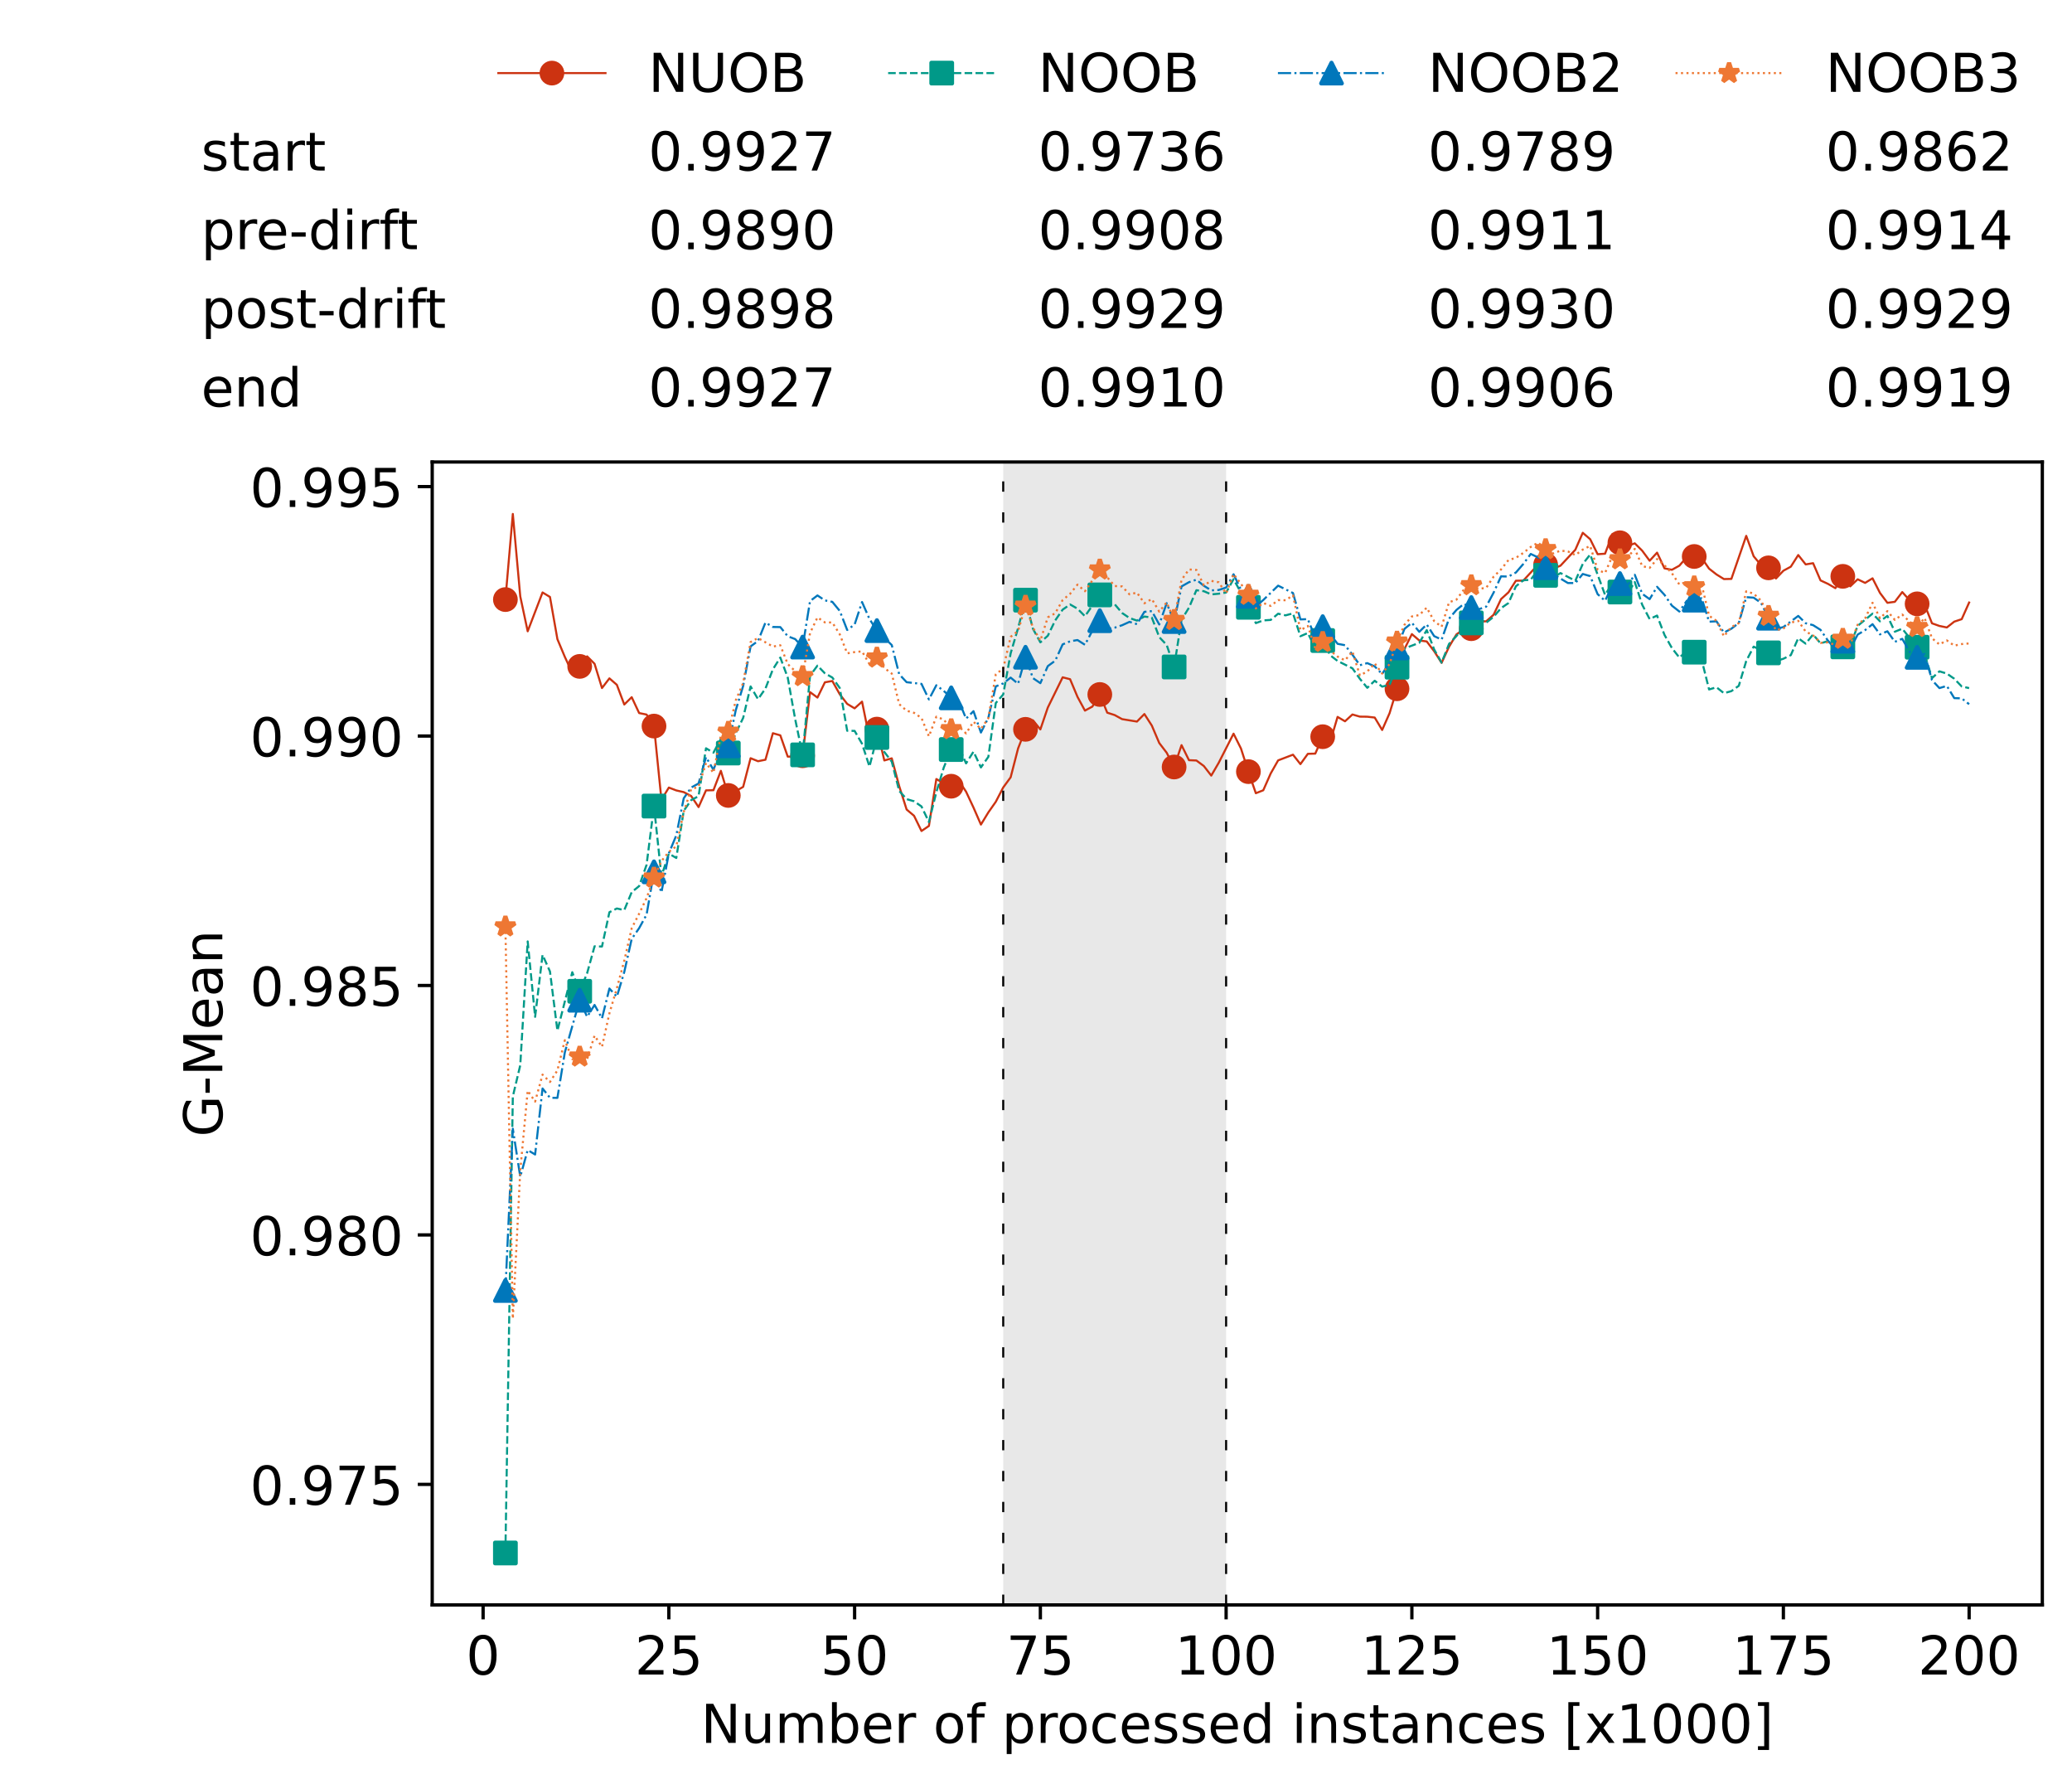 <?xml version="1.0" encoding="utf-8" standalone="no"?>
<!DOCTYPE svg PUBLIC "-//W3C//DTD SVG 1.1//EN"
  "http://www.w3.org/Graphics/SVG/1.1/DTD/svg11.dtd">
<!-- Created with matplotlib (https://matplotlib.org/) -->
<svg height="432.615pt" version="1.1" viewBox="0 0 502.65 432.615" width="502.65pt" xmlns="http://www.w3.org/2000/svg" xmlns:xlink="http://www.w3.org/1999/xlink">
 <defs>
  <style type="text/css">*{stroke-linecap:butt;stroke-linejoin:round;}</style>
 </defs>
 <g id="figure_1">
  <g id="patch_1">
   <path d="M 0 432.615 
L 502.65 432.615 
L 502.65 0 
L 0 0 
z
" style="fill:#ffffff;"/>
  </g>
  <g id="axes_1">
   <g id="patch_2">
    <path d="M 104.85 389.252 
L 495.45 389.252 
L 495.45 112.052 
L 104.85 112.052 
z
" style="fill:#ffffff;"/>
   </g>
   <g id="patch_3">
    <path clip-path="url(#p9156bf28bd)" d="M 297.446 389.252 
L 297.446 112.052 
L 243.372 112.052 
L 243.372 389.252 
z
" style="fill:#d3d3d3;opacity:0.5;"/>
   </g>
   <g id="matplotlib.axis_1">
    <g id="xtick_1">
     <g id="line2d_1">
      <defs>
       <path d="M 0 0 
L 0 3.5 
" id="mc5db141840" style="stroke:#000000;stroke-width:0.8;"/>
      </defs>
      <g>
       <use style="stroke:#000000;stroke-width:0.8;" x="117.197" xlink:href="#mc5db141840" y="389.252"/>
      </g>
     </g>
     <g id="text_1">
      <!-- 0 -->
      <g transform="translate(113.061 406.13)scale(0.13 -0.13)">
       <defs>
        <path d="M 31.781 66.406 
Q 24.172 66.406 20.328 58.906 
Q 16.5 51.422 16.5 36.375 
Q 16.5 21.391 20.328 13.891 
Q 24.172 6.391 31.781 6.391 
Q 39.453 6.391 43.281 13.891 
Q 47.125 21.391 47.125 36.375 
Q 47.125 51.422 43.281 58.906 
Q 39.453 66.406 31.781 66.406 
z
M 31.781 74.219 
Q 44.047 74.219 50.516 64.516 
Q 56.984 54.828 56.984 36.375 
Q 56.984 17.969 50.516 8.266 
Q 44.047 -1.422 31.781 -1.422 
Q 19.531 -1.422 13.062 8.266 
Q 6.594 17.969 6.594 36.375 
Q 6.594 54.828 13.062 64.516 
Q 19.531 74.219 31.781 74.219 
z
" id="DejaVuSans-48"/>
       </defs>
       <use xlink:href="#DejaVuSans-48"/>
      </g>
     </g>
    </g>
    <g id="xtick_2">
     <g id="line2d_2">
      <g>
       <use style="stroke:#000000;stroke-width:0.8;" x="162.259" xlink:href="#mc5db141840" y="389.252"/>
      </g>
     </g>
     <g id="text_2">
      <!-- 25 -->
      <g transform="translate(153.988 406.13)scale(0.13 -0.13)">
       <defs>
        <path d="M 19.188 8.297 
L 53.609 8.297 
L 53.609 0 
L 7.328 0 
L 7.328 8.297 
Q 12.938 14.109 22.625 23.891 
Q 32.328 33.688 34.812 36.531 
Q 39.547 41.844 41.422 45.531 
Q 43.312 49.219 43.312 52.781 
Q 43.312 58.594 39.234 62.25 
Q 35.156 65.922 28.609 65.922 
Q 23.969 65.922 18.812 64.312 
Q 13.672 62.703 7.812 59.422 
L 7.812 69.391 
Q 13.766 71.781 18.938 73 
Q 24.125 74.219 28.422 74.219 
Q 39.75 74.219 46.484 68.547 
Q 53.219 62.891 53.219 53.422 
Q 53.219 48.922 51.531 44.891 
Q 49.859 40.875 45.406 35.406 
Q 44.188 33.984 37.641 27.219 
Q 31.109 20.453 19.188 8.297 
z
" id="DejaVuSans-50"/>
        <path d="M 10.797 72.906 
L 49.516 72.906 
L 49.516 64.594 
L 19.828 64.594 
L 19.828 46.734 
Q 21.969 47.469 24.109 47.828 
Q 26.266 48.188 28.422 48.188 
Q 40.625 48.188 47.75 41.5 
Q 54.891 34.812 54.891 23.391 
Q 54.891 11.625 47.562 5.094 
Q 40.234 -1.422 26.906 -1.422 
Q 22.312 -1.422 17.547 -0.641 
Q 12.797 0.141 7.719 1.703 
L 7.719 11.625 
Q 12.109 9.234 16.797 8.062 
Q 21.484 6.891 26.703 6.891 
Q 35.156 6.891 40.078 11.328 
Q 45.016 15.766 45.016 23.391 
Q 45.016 31 40.078 35.438 
Q 35.156 39.891 26.703 39.891 
Q 22.75 39.891 18.812 39.016 
Q 14.891 38.141 10.797 36.281 
z
" id="DejaVuSans-53"/>
       </defs>
       <use xlink:href="#DejaVuSans-50"/>
       <use x="63.623" xlink:href="#DejaVuSans-53"/>
      </g>
     </g>
    </g>
    <g id="xtick_3">
     <g id="line2d_3">
      <g>
       <use style="stroke:#000000;stroke-width:0.8;" x="207.322" xlink:href="#mc5db141840" y="389.252"/>
      </g>
     </g>
     <g id="text_3">
      <!-- 50 -->
      <g transform="translate(199.05 406.13)scale(0.13 -0.13)">
       <use xlink:href="#DejaVuSans-53"/>
       <use x="63.623" xlink:href="#DejaVuSans-48"/>
      </g>
     </g>
    </g>
    <g id="xtick_4">
     <g id="line2d_4">
      <g>
       <use style="stroke:#000000;stroke-width:0.8;" x="252.384" xlink:href="#mc5db141840" y="389.252"/>
      </g>
     </g>
     <g id="text_4">
      <!-- 75 -->
      <g transform="translate(244.113 406.13)scale(0.13 -0.13)">
       <defs>
        <path d="M 8.203 72.906 
L 55.078 72.906 
L 55.078 68.703 
L 28.609 0 
L 18.312 0 
L 43.219 64.594 
L 8.203 64.594 
z
" id="DejaVuSans-55"/>
       </defs>
       <use xlink:href="#DejaVuSans-55"/>
       <use x="63.623" xlink:href="#DejaVuSans-53"/>
      </g>
     </g>
    </g>
    <g id="xtick_5">
     <g id="line2d_5">
      <g>
       <use style="stroke:#000000;stroke-width:0.8;" x="297.446" xlink:href="#mc5db141840" y="389.252"/>
      </g>
     </g>
     <g id="text_5">
      <!-- 100 -->
      <g transform="translate(285.039 406.13)scale(0.13 -0.13)">
       <defs>
        <path d="M 12.406 8.297 
L 28.516 8.297 
L 28.516 63.922 
L 10.984 60.406 
L 10.984 69.391 
L 28.422 72.906 
L 38.281 72.906 
L 38.281 8.297 
L 54.391 8.297 
L 54.391 0 
L 12.406 0 
z
" id="DejaVuSans-49"/>
       </defs>
       <use xlink:href="#DejaVuSans-49"/>
       <use x="63.623" xlink:href="#DejaVuSans-48"/>
       <use x="127.246" xlink:href="#DejaVuSans-48"/>
      </g>
     </g>
    </g>
    <g id="xtick_6">
     <g id="line2d_6">
      <g>
       <use style="stroke:#000000;stroke-width:0.8;" x="342.509" xlink:href="#mc5db141840" y="389.252"/>
      </g>
     </g>
     <g id="text_6">
      <!-- 125 -->
      <g transform="translate(330.102 406.13)scale(0.13 -0.13)">
       <use xlink:href="#DejaVuSans-49"/>
       <use x="63.623" xlink:href="#DejaVuSans-50"/>
       <use x="127.246" xlink:href="#DejaVuSans-53"/>
      </g>
     </g>
    </g>
    <g id="xtick_7">
     <g id="line2d_7">
      <g>
       <use style="stroke:#000000;stroke-width:0.8;" x="387.571" xlink:href="#mc5db141840" y="389.252"/>
      </g>
     </g>
     <g id="text_7">
      <!-- 150 -->
      <g transform="translate(375.164 406.13)scale(0.13 -0.13)">
       <use xlink:href="#DejaVuSans-49"/>
       <use x="63.623" xlink:href="#DejaVuSans-53"/>
       <use x="127.246" xlink:href="#DejaVuSans-48"/>
      </g>
     </g>
    </g>
    <g id="xtick_8">
     <g id="line2d_8">
      <g>
       <use style="stroke:#000000;stroke-width:0.8;" x="432.633" xlink:href="#mc5db141840" y="389.252"/>
      </g>
     </g>
     <g id="text_8">
      <!-- 175 -->
      <g transform="translate(420.226 406.13)scale(0.13 -0.13)">
       <use xlink:href="#DejaVuSans-49"/>
       <use x="63.623" xlink:href="#DejaVuSans-55"/>
       <use x="127.246" xlink:href="#DejaVuSans-53"/>
      </g>
     </g>
    </g>
    <g id="xtick_9">
     <g id="line2d_9">
      <g>
       <use style="stroke:#000000;stroke-width:0.8;" x="477.695" xlink:href="#mc5db141840" y="389.252"/>
      </g>
     </g>
     <g id="text_9">
      <!-- 200 -->
      <g transform="translate(465.289 406.13)scale(0.13 -0.13)">
       <use xlink:href="#DejaVuSans-50"/>
       <use x="63.623" xlink:href="#DejaVuSans-48"/>
       <use x="127.246" xlink:href="#DejaVuSans-48"/>
      </g>
     </g>
    </g>
    <g id="text_10">
     <!-- Number of processed instances [x1000] -->
     <g transform="translate(170.025 422.711)scale(0.13 -0.13)">
      <defs>
       <path d="M 9.812 72.906 
L 23.094 72.906 
L 55.422 11.922 
L 55.422 72.906 
L 64.984 72.906 
L 64.984 0 
L 51.703 0 
L 19.391 60.984 
L 19.391 0 
L 9.812 0 
z
" id="DejaVuSans-78"/>
       <path d="M 8.5 21.578 
L 8.5 54.688 
L 17.484 54.688 
L 17.484 21.922 
Q 17.484 14.156 20.5 10.266 
Q 23.531 6.391 29.594 6.391 
Q 36.859 6.391 41.078 11.031 
Q 45.312 15.672 45.312 23.688 
L 45.312 54.688 
L 54.297 54.688 
L 54.297 0 
L 45.312 0 
L 45.312 8.406 
Q 42.047 3.422 37.719 1 
Q 33.406 -1.422 27.688 -1.422 
Q 18.266 -1.422 13.375 4.438 
Q 8.5 10.297 8.5 21.578 
z
M 31.109 56 
z
" id="DejaVuSans-117"/>
       <path d="M 52 44.188 
Q 55.375 50.25 60.062 53.125 
Q 64.75 56 71.094 56 
Q 79.641 56 84.281 50.016 
Q 88.922 44.047 88.922 33.016 
L 88.922 0 
L 79.891 0 
L 79.891 32.719 
Q 79.891 40.578 77.094 44.375 
Q 74.312 48.188 68.609 48.188 
Q 61.625 48.188 57.562 43.547 
Q 53.516 38.922 53.516 30.906 
L 53.516 0 
L 44.484 0 
L 44.484 32.719 
Q 44.484 40.625 41.703 44.406 
Q 38.922 48.188 33.109 48.188 
Q 26.219 48.188 22.156 43.531 
Q 18.109 38.875 18.109 30.906 
L 18.109 0 
L 9.078 0 
L 9.078 54.688 
L 18.109 54.688 
L 18.109 46.188 
Q 21.188 51.219 25.484 53.609 
Q 29.781 56 35.688 56 
Q 41.656 56 45.828 52.969 
Q 50 49.953 52 44.188 
z
" id="DejaVuSans-109"/>
       <path d="M 48.688 27.297 
Q 48.688 37.203 44.609 42.844 
Q 40.531 48.484 33.406 48.484 
Q 26.266 48.484 22.188 42.844 
Q 18.109 37.203 18.109 27.297 
Q 18.109 17.391 22.188 11.75 
Q 26.266 6.109 33.406 6.109 
Q 40.531 6.109 44.609 11.75 
Q 48.688 17.391 48.688 27.297 
z
M 18.109 46.391 
Q 20.953 51.266 25.266 53.625 
Q 29.594 56 35.594 56 
Q 45.562 56 51.781 48.094 
Q 58.016 40.188 58.016 27.297 
Q 58.016 14.406 51.781 6.484 
Q 45.562 -1.422 35.594 -1.422 
Q 29.594 -1.422 25.266 0.953 
Q 20.953 3.328 18.109 8.203 
L 18.109 0 
L 9.078 0 
L 9.078 75.984 
L 18.109 75.984 
z
" id="DejaVuSans-98"/>
       <path d="M 56.203 29.594 
L 56.203 25.203 
L 14.891 25.203 
Q 15.484 15.922 20.484 11.062 
Q 25.484 6.203 34.422 6.203 
Q 39.594 6.203 44.453 7.469 
Q 49.312 8.734 54.109 11.281 
L 54.109 2.781 
Q 49.266 0.734 44.188 -0.344 
Q 39.109 -1.422 33.891 -1.422 
Q 20.797 -1.422 13.156 6.188 
Q 5.516 13.812 5.516 26.812 
Q 5.516 40.234 12.766 48.109 
Q 20.016 56 32.328 56 
Q 43.359 56 49.781 48.891 
Q 56.203 41.797 56.203 29.594 
z
M 47.219 32.234 
Q 47.125 39.594 43.094 43.984 
Q 39.062 48.391 32.422 48.391 
Q 24.906 48.391 20.391 44.141 
Q 15.875 39.891 15.188 32.172 
z
" id="DejaVuSans-101"/>
       <path d="M 41.109 46.297 
Q 39.594 47.172 37.812 47.578 
Q 36.031 48 33.891 48 
Q 26.266 48 22.188 43.047 
Q 18.109 38.094 18.109 28.812 
L 18.109 0 
L 9.078 0 
L 9.078 54.688 
L 18.109 54.688 
L 18.109 46.188 
Q 20.953 51.172 25.484 53.578 
Q 30.031 56 36.531 56 
Q 37.453 56 38.578 55.875 
Q 39.703 55.766 41.062 55.516 
z
" id="DejaVuSans-114"/>
       <path id="DejaVuSans-32"/>
       <path d="M 30.609 48.391 
Q 23.391 48.391 19.188 42.75 
Q 14.984 37.109 14.984 27.297 
Q 14.984 17.484 19.156 11.844 
Q 23.344 6.203 30.609 6.203 
Q 37.797 6.203 41.984 11.859 
Q 46.188 17.531 46.188 27.297 
Q 46.188 37.016 41.984 42.703 
Q 37.797 48.391 30.609 48.391 
z
M 30.609 56 
Q 42.328 56 49.016 48.375 
Q 55.719 40.766 55.719 27.297 
Q 55.719 13.875 49.016 6.219 
Q 42.328 -1.422 30.609 -1.422 
Q 18.844 -1.422 12.172 6.219 
Q 5.516 13.875 5.516 27.297 
Q 5.516 40.766 12.172 48.375 
Q 18.844 56 30.609 56 
z
" id="DejaVuSans-111"/>
       <path d="M 37.109 75.984 
L 37.109 68.5 
L 28.516 68.5 
Q 23.688 68.5 21.797 66.547 
Q 19.922 64.594 19.922 59.516 
L 19.922 54.688 
L 34.719 54.688 
L 34.719 47.703 
L 19.922 47.703 
L 19.922 0 
L 10.891 0 
L 10.891 47.703 
L 2.297 47.703 
L 2.297 54.688 
L 10.891 54.688 
L 10.891 58.5 
Q 10.891 67.625 15.141 71.797 
Q 19.391 75.984 28.609 75.984 
z
" id="DejaVuSans-102"/>
       <path d="M 18.109 8.203 
L 18.109 -20.797 
L 9.078 -20.797 
L 9.078 54.688 
L 18.109 54.688 
L 18.109 46.391 
Q 20.953 51.266 25.266 53.625 
Q 29.594 56 35.594 56 
Q 45.562 56 51.781 48.094 
Q 58.016 40.188 58.016 27.297 
Q 58.016 14.406 51.781 6.484 
Q 45.562 -1.422 35.594 -1.422 
Q 29.594 -1.422 25.266 0.953 
Q 20.953 3.328 18.109 8.203 
z
M 48.688 27.297 
Q 48.688 37.203 44.609 42.844 
Q 40.531 48.484 33.406 48.484 
Q 26.266 48.484 22.188 42.844 
Q 18.109 37.203 18.109 27.297 
Q 18.109 17.391 22.188 11.75 
Q 26.266 6.109 33.406 6.109 
Q 40.531 6.109 44.609 11.75 
Q 48.688 17.391 48.688 27.297 
z
" id="DejaVuSans-112"/>
       <path d="M 48.781 52.594 
L 48.781 44.188 
Q 44.969 46.297 41.141 47.344 
Q 37.312 48.391 33.406 48.391 
Q 24.656 48.391 19.812 42.844 
Q 14.984 37.312 14.984 27.297 
Q 14.984 17.281 19.812 11.734 
Q 24.656 6.203 33.406 6.203 
Q 37.312 6.203 41.141 7.25 
Q 44.969 8.297 48.781 10.406 
L 48.781 2.094 
Q 45.016 0.344 40.984 -0.531 
Q 36.969 -1.422 32.422 -1.422 
Q 20.062 -1.422 12.781 6.344 
Q 5.516 14.109 5.516 27.297 
Q 5.516 40.672 12.859 48.328 
Q 20.219 56 33.016 56 
Q 37.156 56 41.109 55.141 
Q 45.062 54.297 48.781 52.594 
z
" id="DejaVuSans-99"/>
       <path d="M 44.281 53.078 
L 44.281 44.578 
Q 40.484 46.531 36.375 47.5 
Q 32.281 48.484 27.875 48.484 
Q 21.188 48.484 17.844 46.438 
Q 14.5 44.391 14.5 40.281 
Q 14.5 37.156 16.891 35.375 
Q 19.281 33.594 26.516 31.984 
L 29.594 31.297 
Q 39.156 29.25 43.188 25.516 
Q 47.219 21.781 47.219 15.094 
Q 47.219 7.469 41.188 3.016 
Q 35.156 -1.422 24.609 -1.422 
Q 20.219 -1.422 15.453 -0.562 
Q 10.688 0.297 5.422 2 
L 5.422 11.281 
Q 10.406 8.688 15.234 7.391 
Q 20.062 6.109 24.812 6.109 
Q 31.156 6.109 34.562 8.281 
Q 37.984 10.453 37.984 14.406 
Q 37.984 18.062 35.516 20.016 
Q 33.062 21.969 24.703 23.781 
L 21.578 24.516 
Q 13.234 26.266 9.516 29.906 
Q 5.812 33.547 5.812 39.891 
Q 5.812 47.609 11.281 51.797 
Q 16.75 56 26.812 56 
Q 31.781 56 36.172 55.266 
Q 40.578 54.547 44.281 53.078 
z
" id="DejaVuSans-115"/>
       <path d="M 45.406 46.391 
L 45.406 75.984 
L 54.391 75.984 
L 54.391 0 
L 45.406 0 
L 45.406 8.203 
Q 42.578 3.328 38.25 0.953 
Q 33.938 -1.422 27.875 -1.422 
Q 17.969 -1.422 11.734 6.484 
Q 5.516 14.406 5.516 27.297 
Q 5.516 40.188 11.734 48.094 
Q 17.969 56 27.875 56 
Q 33.938 56 38.25 53.625 
Q 42.578 51.266 45.406 46.391 
z
M 14.797 27.297 
Q 14.797 17.391 18.875 11.75 
Q 22.953 6.109 30.078 6.109 
Q 37.203 6.109 41.297 11.75 
Q 45.406 17.391 45.406 27.297 
Q 45.406 37.203 41.297 42.844 
Q 37.203 48.484 30.078 48.484 
Q 22.953 48.484 18.875 42.844 
Q 14.797 37.203 14.797 27.297 
z
" id="DejaVuSans-100"/>
       <path d="M 9.422 54.688 
L 18.406 54.688 
L 18.406 0 
L 9.422 0 
z
M 9.422 75.984 
L 18.406 75.984 
L 18.406 64.594 
L 9.422 64.594 
z
" id="DejaVuSans-105"/>
       <path d="M 54.891 33.016 
L 54.891 0 
L 45.906 0 
L 45.906 32.719 
Q 45.906 40.484 42.875 44.328 
Q 39.844 48.188 33.797 48.188 
Q 26.516 48.188 22.312 43.547 
Q 18.109 38.922 18.109 30.906 
L 18.109 0 
L 9.078 0 
L 9.078 54.688 
L 18.109 54.688 
L 18.109 46.188 
Q 21.344 51.125 25.703 53.562 
Q 30.078 56 35.797 56 
Q 45.219 56 50.047 50.172 
Q 54.891 44.344 54.891 33.016 
z
" id="DejaVuSans-110"/>
       <path d="M 18.312 70.219 
L 18.312 54.688 
L 36.812 54.688 
L 36.812 47.703 
L 18.312 47.703 
L 18.312 18.016 
Q 18.312 11.328 20.141 9.422 
Q 21.969 7.516 27.594 7.516 
L 36.812 7.516 
L 36.812 0 
L 27.594 0 
Q 17.188 0 13.234 3.875 
Q 9.281 7.766 9.281 18.016 
L 9.281 47.703 
L 2.688 47.703 
L 2.688 54.688 
L 9.281 54.688 
L 9.281 70.219 
z
" id="DejaVuSans-116"/>
       <path d="M 34.281 27.484 
Q 23.391 27.484 19.188 25 
Q 14.984 22.516 14.984 16.5 
Q 14.984 11.719 18.141 8.906 
Q 21.297 6.109 26.703 6.109 
Q 34.188 6.109 38.703 11.406 
Q 43.219 16.703 43.219 25.484 
L 43.219 27.484 
z
M 52.203 31.203 
L 52.203 0 
L 43.219 0 
L 43.219 8.297 
Q 40.141 3.328 35.547 0.953 
Q 30.953 -1.422 24.312 -1.422 
Q 15.922 -1.422 10.953 3.297 
Q 6 8.016 6 15.922 
Q 6 25.141 12.172 29.828 
Q 18.359 34.516 30.609 34.516 
L 43.219 34.516 
L 43.219 35.406 
Q 43.219 41.609 39.141 45 
Q 35.062 48.391 27.688 48.391 
Q 23 48.391 18.547 47.266 
Q 14.109 46.141 10.016 43.891 
L 10.016 52.203 
Q 14.938 54.109 19.578 55.047 
Q 24.219 56 28.609 56 
Q 40.484 56 46.344 49.844 
Q 52.203 43.703 52.203 31.203 
z
" id="DejaVuSans-97"/>
       <path d="M 8.594 75.984 
L 29.297 75.984 
L 29.297 69 
L 17.578 69 
L 17.578 -6.203 
L 29.297 -6.203 
L 29.297 -13.188 
L 8.594 -13.188 
z
" id="DejaVuSans-91"/>
       <path d="M 54.891 54.688 
L 35.109 28.078 
L 55.906 0 
L 45.312 0 
L 29.391 21.484 
L 13.484 0 
L 2.875 0 
L 24.125 28.609 
L 4.688 54.688 
L 15.281 54.688 
L 29.781 35.203 
L 44.281 54.688 
z
" id="DejaVuSans-120"/>
       <path d="M 30.422 75.984 
L 30.422 -13.188 
L 9.719 -13.188 
L 9.719 -6.203 
L 21.391 -6.203 
L 21.391 69 
L 9.719 69 
L 9.719 75.984 
z
" id="DejaVuSans-93"/>
      </defs>
      <use xlink:href="#DejaVuSans-78"/>
      <use x="74.805" xlink:href="#DejaVuSans-117"/>
      <use x="138.184" xlink:href="#DejaVuSans-109"/>
      <use x="235.596" xlink:href="#DejaVuSans-98"/>
      <use x="299.072" xlink:href="#DejaVuSans-101"/>
      <use x="360.596" xlink:href="#DejaVuSans-114"/>
      <use x="401.709" xlink:href="#DejaVuSans-32"/>
      <use x="433.496" xlink:href="#DejaVuSans-111"/>
      <use x="494.678" xlink:href="#DejaVuSans-102"/>
      <use x="529.883" xlink:href="#DejaVuSans-32"/>
      <use x="561.67" xlink:href="#DejaVuSans-112"/>
      <use x="625.146" xlink:href="#DejaVuSans-114"/>
      <use x="664.01" xlink:href="#DejaVuSans-111"/>
      <use x="725.191" xlink:href="#DejaVuSans-99"/>
      <use x="780.172" xlink:href="#DejaVuSans-101"/>
      <use x="841.695" xlink:href="#DejaVuSans-115"/>
      <use x="893.795" xlink:href="#DejaVuSans-115"/>
      <use x="945.895" xlink:href="#DejaVuSans-101"/>
      <use x="1007.418" xlink:href="#DejaVuSans-100"/>
      <use x="1070.895" xlink:href="#DejaVuSans-32"/>
      <use x="1102.682" xlink:href="#DejaVuSans-105"/>
      <use x="1130.465" xlink:href="#DejaVuSans-110"/>
      <use x="1193.844" xlink:href="#DejaVuSans-115"/>
      <use x="1245.943" xlink:href="#DejaVuSans-116"/>
      <use x="1285.152" xlink:href="#DejaVuSans-97"/>
      <use x="1346.432" xlink:href="#DejaVuSans-110"/>
      <use x="1409.811" xlink:href="#DejaVuSans-99"/>
      <use x="1464.791" xlink:href="#DejaVuSans-101"/>
      <use x="1526.314" xlink:href="#DejaVuSans-115"/>
      <use x="1578.414" xlink:href="#DejaVuSans-32"/>
      <use x="1610.201" xlink:href="#DejaVuSans-91"/>
      <use x="1649.215" xlink:href="#DejaVuSans-120"/>
      <use x="1708.395" xlink:href="#DejaVuSans-49"/>
      <use x="1772.018" xlink:href="#DejaVuSans-48"/>
      <use x="1835.641" xlink:href="#DejaVuSans-48"/>
      <use x="1899.264" xlink:href="#DejaVuSans-48"/>
      <use x="1962.887" xlink:href="#DejaVuSans-93"/>
     </g>
    </g>
   </g>
   <g id="matplotlib.axis_2">
    <g id="ytick_1">
     <g id="line2d_10">
      <defs>
       <path d="M 0 0 
L -3.5 0 
" id="m701318d2ac" style="stroke:#000000;stroke-width:0.8;"/>
      </defs>
      <g>
       <use style="stroke:#000000;stroke-width:0.8;" x="104.85" xlink:href="#m701318d2ac" y="360.012"/>
      </g>
     </g>
     <g id="text_11">
      <!-- 0.975 -->
      <g transform="translate(60.633 364.951)scale(0.13 -0.13)">
       <defs>
        <path d="M 10.688 12.406 
L 21 12.406 
L 21 0 
L 10.688 0 
z
" id="DejaVuSans-46"/>
        <path d="M 10.984 1.516 
L 10.984 10.5 
Q 14.703 8.734 18.5 7.812 
Q 22.312 6.891 25.984 6.891 
Q 35.75 6.891 40.891 13.453 
Q 46.047 20.016 46.781 33.406 
Q 43.953 29.203 39.594 26.953 
Q 35.25 24.703 29.984 24.703 
Q 19.047 24.703 12.672 31.312 
Q 6.297 37.938 6.297 49.422 
Q 6.297 60.641 12.938 67.422 
Q 19.578 74.219 30.609 74.219 
Q 43.266 74.219 49.922 64.516 
Q 56.594 54.828 56.594 36.375 
Q 56.594 19.141 48.406 8.859 
Q 40.234 -1.422 26.422 -1.422 
Q 22.703 -1.422 18.891 -0.688 
Q 15.094 0.047 10.984 1.516 
z
M 30.609 32.422 
Q 37.25 32.422 41.125 36.953 
Q 45.016 41.5 45.016 49.422 
Q 45.016 57.281 41.125 61.844 
Q 37.25 66.406 30.609 66.406 
Q 23.969 66.406 20.094 61.844 
Q 16.219 57.281 16.219 49.422 
Q 16.219 41.5 20.094 36.953 
Q 23.969 32.422 30.609 32.422 
z
" id="DejaVuSans-57"/>
       </defs>
       <use xlink:href="#DejaVuSans-48"/>
       <use x="63.623" xlink:href="#DejaVuSans-46"/>
       <use x="95.41" xlink:href="#DejaVuSans-57"/>
       <use x="159.033" xlink:href="#DejaVuSans-55"/>
       <use x="222.656" xlink:href="#DejaVuSans-53"/>
      </g>
     </g>
    </g>
    <g id="ytick_2">
     <g id="line2d_11">
      <g>
       <use style="stroke:#000000;stroke-width:0.8;" x="104.85" xlink:href="#m701318d2ac" y="299.513"/>
      </g>
     </g>
     <g id="text_12">
      <!-- 0.980 -->
      <g transform="translate(60.633 304.452)scale(0.13 -0.13)">
       <defs>
        <path d="M 31.781 34.625 
Q 24.75 34.625 20.719 30.859 
Q 16.703 27.094 16.703 20.516 
Q 16.703 13.922 20.719 10.156 
Q 24.75 6.391 31.781 6.391 
Q 38.812 6.391 42.859 10.172 
Q 46.922 13.969 46.922 20.516 
Q 46.922 27.094 42.891 30.859 
Q 38.875 34.625 31.781 34.625 
z
M 21.922 38.812 
Q 15.578 40.375 12.031 44.719 
Q 8.5 49.078 8.5 55.328 
Q 8.5 64.062 14.719 69.141 
Q 20.953 74.219 31.781 74.219 
Q 42.672 74.219 48.875 69.141 
Q 55.078 64.062 55.078 55.328 
Q 55.078 49.078 51.531 44.719 
Q 48 40.375 41.703 38.812 
Q 48.828 37.156 52.797 32.312 
Q 56.781 27.484 56.781 20.516 
Q 56.781 9.906 50.312 4.234 
Q 43.844 -1.422 31.781 -1.422 
Q 19.734 -1.422 13.25 4.234 
Q 6.781 9.906 6.781 20.516 
Q 6.781 27.484 10.781 32.312 
Q 14.797 37.156 21.922 38.812 
z
M 18.312 54.391 
Q 18.312 48.734 21.844 45.562 
Q 25.391 42.391 31.781 42.391 
Q 38.141 42.391 41.719 45.562 
Q 45.312 48.734 45.312 54.391 
Q 45.312 60.062 41.719 63.234 
Q 38.141 66.406 31.781 66.406 
Q 25.391 66.406 21.844 63.234 
Q 18.312 60.062 18.312 54.391 
z
" id="DejaVuSans-56"/>
       </defs>
       <use xlink:href="#DejaVuSans-48"/>
       <use x="63.623" xlink:href="#DejaVuSans-46"/>
       <use x="95.41" xlink:href="#DejaVuSans-57"/>
       <use x="159.033" xlink:href="#DejaVuSans-56"/>
       <use x="222.656" xlink:href="#DejaVuSans-48"/>
      </g>
     </g>
    </g>
    <g id="ytick_3">
     <g id="line2d_12">
      <g>
       <use style="stroke:#000000;stroke-width:0.8;" x="104.85" xlink:href="#m701318d2ac" y="239.013"/>
      </g>
     </g>
     <g id="text_13">
      <!-- 0.985 -->
      <g transform="translate(60.633 243.952)scale(0.13 -0.13)">
       <use xlink:href="#DejaVuSans-48"/>
       <use x="63.623" xlink:href="#DejaVuSans-46"/>
       <use x="95.41" xlink:href="#DejaVuSans-57"/>
       <use x="159.033" xlink:href="#DejaVuSans-56"/>
       <use x="222.656" xlink:href="#DejaVuSans-53"/>
      </g>
     </g>
    </g>
    <g id="ytick_4">
     <g id="line2d_13">
      <g>
       <use style="stroke:#000000;stroke-width:0.8;" x="104.85" xlink:href="#m701318d2ac" y="178.514"/>
      </g>
     </g>
     <g id="text_14">
      <!-- 0.990 -->
      <g transform="translate(60.633 183.453)scale(0.13 -0.13)">
       <use xlink:href="#DejaVuSans-48"/>
       <use x="63.623" xlink:href="#DejaVuSans-46"/>
       <use x="95.41" xlink:href="#DejaVuSans-57"/>
       <use x="159.033" xlink:href="#DejaVuSans-57"/>
       <use x="222.656" xlink:href="#DejaVuSans-48"/>
      </g>
     </g>
    </g>
    <g id="ytick_5">
     <g id="line2d_14">
      <g>
       <use style="stroke:#000000;stroke-width:0.8;" x="104.85" xlink:href="#m701318d2ac" y="118.014"/>
      </g>
     </g>
     <g id="text_15">
      <!-- 0.995 -->
      <g transform="translate(60.633 122.953)scale(0.13 -0.13)">
       <use xlink:href="#DejaVuSans-48"/>
       <use x="63.623" xlink:href="#DejaVuSans-46"/>
       <use x="95.41" xlink:href="#DejaVuSans-57"/>
       <use x="159.033" xlink:href="#DejaVuSans-57"/>
       <use x="222.656" xlink:href="#DejaVuSans-53"/>
      </g>
     </g>
    </g>
    <g id="text_16">
     <!-- G-Mean -->
     <g transform="translate(53.93 275.744)rotate(-90)scale(0.13 -0.13)">
      <defs>
       <path d="M 59.516 10.406 
L 59.516 29.984 
L 43.406 29.984 
L 43.406 38.094 
L 69.281 38.094 
L 69.281 6.781 
Q 63.578 2.734 56.688 0.656 
Q 49.812 -1.422 42 -1.422 
Q 24.906 -1.422 15.25 8.562 
Q 5.609 18.562 5.609 36.375 
Q 5.609 54.25 15.25 64.234 
Q 24.906 74.219 42 74.219 
Q 49.125 74.219 55.547 72.453 
Q 61.969 70.703 67.391 67.281 
L 67.391 56.781 
Q 61.922 61.422 55.766 63.766 
Q 49.609 66.109 42.828 66.109 
Q 29.438 66.109 22.719 58.641 
Q 16.016 51.172 16.016 36.375 
Q 16.016 21.625 22.719 14.156 
Q 29.438 6.688 42.828 6.688 
Q 48.047 6.688 52.141 7.594 
Q 56.25 8.5 59.516 10.406 
z
" id="DejaVuSans-71"/>
       <path d="M 4.891 31.391 
L 31.203 31.391 
L 31.203 23.391 
L 4.891 23.391 
z
" id="DejaVuSans-45"/>
       <path d="M 9.812 72.906 
L 24.516 72.906 
L 43.109 23.297 
L 61.812 72.906 
L 76.516 72.906 
L 76.516 0 
L 66.891 0 
L 66.891 64.016 
L 48.094 14.016 
L 38.188 14.016 
L 19.391 64.016 
L 19.391 0 
L 9.812 0 
z
" id="DejaVuSans-77"/>
      </defs>
      <use xlink:href="#DejaVuSans-71"/>
      <use x="77.49" xlink:href="#DejaVuSans-45"/>
      <use x="113.574" xlink:href="#DejaVuSans-77"/>
      <use x="199.854" xlink:href="#DejaVuSans-101"/>
      <use x="261.377" xlink:href="#DejaVuSans-97"/>
      <use x="322.656" xlink:href="#DejaVuSans-110"/>
     </g>
    </g>
   </g>
   <g id="line2d_15"/>
   <g id="line2d_16"/>
   <g id="line2d_17"/>
   <g id="line2d_18"/>
   <g id="line2d_19"/>
   <g id="line2d_20">
    <path clip-path="url(#p9156bf28bd)" d="M 122.605 145.417 
L 124.407 124.652 
L 126.21 144.639 
L 128.012 153.108 
L 131.617 143.689 
L 133.419 144.786 
L 135.222 155.017 
L 137.024 159.316 
L 138.827 163.204 
L 140.629 161.623 
L 142.432 159.19 
L 144.234 160.991 
L 146.037 166.874 
L 147.839 164.528 
L 149.642 166.089 
L 151.444 170.868 
L 153.247 169.093 
L 155.049 172.941 
L 156.852 173.305 
L 158.654 176.101 
L 160.457 193.963 
L 162.259 191.013 
L 164.062 191.704 
L 165.864 192.115 
L 167.667 193.054 
L 169.469 195.746 
L 171.272 191.69 
L 173.074 191.656 
L 174.877 186.951 
L 176.679 192.923 
L 180.284 190.843 
L 182.087 183.89 
L 183.889 184.621 
L 185.692 184.259 
L 187.494 177.828 
L 189.297 178.342 
L 191.099 183.504 
L 192.902 183.497 
L 194.704 183.296 
L 196.507 167.855 
L 198.309 169.185 
L 200.112 165.483 
L 201.914 165.162 
L 203.717 168.378 
L 205.519 170.716 
L 207.322 171.797 
L 209.124 170.17 
L 210.927 179.046 
L 212.729 176.835 
L 214.532 184.435 
L 216.334 183.921 
L 218.137 190.664 
L 219.939 196.336 
L 221.742 197.857 
L 223.544 201.546 
L 225.347 200.318 
L 227.149 188.94 
L 228.952 189.993 
L 230.754 190.686 
L 232.557 189.269 
L 234.359 192.008 
L 236.162 195.859 
L 237.964 199.986 
L 239.767 197.031 
L 241.569 194.461 
L 243.372 190.984 
L 245.174 188.524 
L 246.976 181.535 
L 248.779 176.887 
L 250.581 174.698 
L 252.384 176.909 
L 254.186 171.613 
L 257.791 164.272 
L 259.594 164.73 
L 261.396 169.02 
L 263.199 172.348 
L 265.001 171.368 
L 266.804 168.436 
L 268.606 172.848 
L 270.409 173.427 
L 272.211 174.413 
L 275.816 175.006 
L 277.619 173.178 
L 279.421 175.976 
L 281.224 180.209 
L 283.026 182.562 
L 284.829 186.024 
L 286.631 180.722 
L 288.434 184.371 
L 290.236 184.445 
L 292.039 185.783 
L 293.841 188.108 
L 295.644 185.014 
L 299.249 177.938 
L 301.051 181.545 
L 302.854 187.146 
L 304.656 192.382 
L 306.459 191.668 
L 308.261 187.592 
L 310.064 184.417 
L 313.669 183.038 
L 315.471 185.322 
L 317.274 182.829 
L 319.076 182.778 
L 320.879 178.676 
L 322.681 179.965 
L 324.484 173.873 
L 326.286 174.936 
L 328.089 173.287 
L 329.891 173.806 
L 331.694 173.828 
L 333.496 174.031 
L 335.299 177.044 
L 337.101 172.968 
L 338.904 167.052 
L 340.706 157.409 
L 342.509 153.791 
L 344.311 155.34 
L 346.114 155.572 
L 347.916 157.948 
L 349.719 160.758 
L 351.521 156.873 
L 353.324 153.864 
L 355.126 152.576 
L 356.928 152.479 
L 358.731 150.719 
L 360.533 150.693 
L 362.336 149.103 
L 364.138 145.302 
L 365.941 143.664 
L 367.743 140.846 
L 369.546 140.812 
L 373.151 136.908 
L 374.953 136.959 
L 376.756 137.945 
L 378.558 137.201 
L 382.163 133.333 
L 383.966 129.22 
L 385.768 130.779 
L 387.571 134.414 
L 389.373 134.293 
L 391.176 129.505 
L 392.978 131.638 
L 394.781 132.473 
L 396.583 131.774 
L 398.386 133.566 
L 400.188 135.998 
L 401.991 134.034 
L 403.793 137.85 
L 405.596 138.191 
L 407.398 137.195 
L 409.201 135.105 
L 411.003 134.965 
L 412.806 135.31 
L 414.608 137.92 
L 416.411 139.326 
L 418.213 140.443 
L 420.016 140.403 
L 423.621 129.964 
L 425.423 134.916 
L 427.226 137.073 
L 429.028 137.724 
L 430.831 140.307 
L 432.633 138.42 
L 434.436 137.441 
L 436.238 134.614 
L 438.041 136.888 
L 439.843 136.59 
L 441.646 140.77 
L 443.448 141.606 
L 445.251 142.647 
L 447.053 139.782 
L 448.856 142.208 
L 450.658 140.497 
L 452.461 141.371 
L 454.263 140.261 
L 456.066 143.802 
L 457.868 146.202 
L 459.671 145.963 
L 461.473 143.597 
L 463.276 145.606 
L 465.078 146.453 
L 466.881 146.601 
L 468.683 151.173 
L 470.485 151.814 
L 472.288 152.181 
L 474.09 150.768 
L 475.893 150.17 
L 477.695 146.135 
L 477.695 146.135 
" style="fill:none;stroke:#cc3311;stroke-linecap:square;stroke-width:0.5;"/>
    <defs>
     <path d="M 0 2.5 
C 0.663 2.5 1.299 2.237 1.768 1.768 
C 2.237 1.299 2.5 0.663 2.5 0 
C 2.5 -0.663 2.237 -1.299 1.768 -1.768 
C 1.299 -2.237 0.663 -2.5 0 -2.5 
C -0.663 -2.5 -1.299 -2.237 -1.768 -1.768 
C -2.237 -1.299 -2.5 -0.663 -2.5 0 
C -2.5 0.663 -2.237 1.299 -1.768 1.768 
C -1.299 2.237 -0.663 2.5 0 2.5 
z
" id="m9c2826c498" style="stroke:#cc3311;"/>
    </defs>
    <g clip-path="url(#p9156bf28bd)">
     <use style="fill:#cc3311;stroke:#cc3311;" x="122.605" xlink:href="#m9c2826c498" y="145.417"/>
     <use style="fill:#cc3311;stroke:#cc3311;" x="140.629" xlink:href="#m9c2826c498" y="161.623"/>
     <use style="fill:#cc3311;stroke:#cc3311;" x="158.654" xlink:href="#m9c2826c498" y="176.101"/>
     <use style="fill:#cc3311;stroke:#cc3311;" x="176.679" xlink:href="#m9c2826c498" y="192.923"/>
     <use style="fill:#cc3311;stroke:#cc3311;" x="194.704" xlink:href="#m9c2826c498" y="183.296"/>
     <use style="fill:#cc3311;stroke:#cc3311;" x="212.729" xlink:href="#m9c2826c498" y="176.835"/>
     <use style="fill:#cc3311;stroke:#cc3311;" x="230.754" xlink:href="#m9c2826c498" y="190.686"/>
     <use style="fill:#cc3311;stroke:#cc3311;" x="248.779" xlink:href="#m9c2826c498" y="176.887"/>
     <use style="fill:#cc3311;stroke:#cc3311;" x="266.804" xlink:href="#m9c2826c498" y="168.436"/>
     <use style="fill:#cc3311;stroke:#cc3311;" x="284.829" xlink:href="#m9c2826c498" y="186.024"/>
     <use style="fill:#cc3311;stroke:#cc3311;" x="302.854" xlink:href="#m9c2826c498" y="187.146"/>
     <use style="fill:#cc3311;stroke:#cc3311;" x="320.879" xlink:href="#m9c2826c498" y="178.676"/>
     <use style="fill:#cc3311;stroke:#cc3311;" x="338.904" xlink:href="#m9c2826c498" y="167.052"/>
     <use style="fill:#cc3311;stroke:#cc3311;" x="356.928" xlink:href="#m9c2826c498" y="152.479"/>
     <use style="fill:#cc3311;stroke:#cc3311;" x="374.953" xlink:href="#m9c2826c498" y="136.959"/>
     <use style="fill:#cc3311;stroke:#cc3311;" x="392.978" xlink:href="#m9c2826c498" y="131.638"/>
     <use style="fill:#cc3311;stroke:#cc3311;" x="411.003" xlink:href="#m9c2826c498" y="134.965"/>
     <use style="fill:#cc3311;stroke:#cc3311;" x="429.028" xlink:href="#m9c2826c498" y="137.724"/>
     <use style="fill:#cc3311;stroke:#cc3311;" x="447.053" xlink:href="#m9c2826c498" y="139.782"/>
     <use style="fill:#cc3311;stroke:#cc3311;" x="465.078" xlink:href="#m9c2826c498" y="146.453"/>
    </g>
   </g>
   <g id="line2d_21"/>
   <g id="line2d_22"/>
   <g id="line2d_23"/>
   <g id="line2d_24"/>
   <g id="line2d_25">
    <path clip-path="url(#p9156bf28bd)" d="M 122.605 376.652 
L 124.407 265.937 
L 126.21 258.348 
L 128.012 228.323 
L 129.815 246.617 
L 131.617 231.585 
L 133.419 235.618 
L 135.222 249.975 
L 138.827 235.795 
L 140.629 240.424 
L 142.432 236.032 
L 144.234 229.511 
L 146.037 229.566 
L 147.839 221.239 
L 149.642 220.339 
L 151.444 220.728 
L 153.247 216.366 
L 155.049 214.907 
L 156.852 209.757 
L 158.654 195.5 
L 160.457 212.512 
L 162.259 207.025 
L 164.062 208.09 
L 165.864 196.659 
L 167.667 194.066 
L 169.469 193.089 
L 171.272 181.484 
L 173.074 182.55 
L 174.877 179.191 
L 176.679 182.63 
L 178.482 177.804 
L 180.284 174.119 
L 182.087 166.482 
L 183.889 169.572 
L 185.692 166.991 
L 187.494 162.34 
L 189.297 159.482 
L 191.099 164.336 
L 192.902 174.422 
L 194.704 183.079 
L 196.507 163.885 
L 198.309 161.438 
L 200.112 163.298 
L 201.914 164.322 
L 203.717 166.855 
L 205.519 177.232 
L 207.322 177.266 
L 209.124 180.38 
L 210.927 185.918 
L 212.729 178.86 
L 214.532 182.373 
L 216.334 184.73 
L 218.137 191.809 
L 219.939 193.815 
L 221.742 194.336 
L 223.544 195.586 
L 225.347 199.37 
L 227.149 192.117 
L 228.952 186.142 
L 230.754 181.783 
L 232.557 181.07 
L 234.359 185.147 
L 236.162 182.3 
L 237.964 186.129 
L 239.767 183.556 
L 241.569 170.509 
L 243.372 168.434 
L 245.174 158.457 
L 246.976 152.343 
L 248.779 145.559 
L 250.581 152.498 
L 252.384 155.789 
L 254.186 154.194 
L 255.989 150.464 
L 257.791 147.857 
L 259.594 146.596 
L 261.396 147.633 
L 263.199 149.457 
L 266.804 144.277 
L 268.606 146.674 
L 270.409 146.545 
L 272.211 148.671 
L 274.014 149.895 
L 275.816 150.518 
L 277.619 149.534 
L 279.421 149.766 
L 281.224 154.523 
L 283.026 156.42 
L 284.829 161.756 
L 286.631 150.319 
L 288.434 147.375 
L 290.236 143.15 
L 292.039 143.386 
L 293.841 144.164 
L 295.644 143.995 
L 297.446 143.703 
L 299.249 140.474 
L 301.051 143.733 
L 302.854 147.285 
L 304.656 151.127 
L 306.459 150.469 
L 308.261 150.354 
L 310.064 148.844 
L 311.866 149.242 
L 313.669 148.763 
L 315.471 154.306 
L 317.274 153.528 
L 319.076 157.273 
L 320.879 155.351 
L 322.681 158.916 
L 324.484 160.301 
L 328.089 162.092 
L 329.891 164.633 
L 331.694 166.814 
L 333.496 165.105 
L 335.299 166.53 
L 337.101 166.084 
L 340.706 157.277 
L 344.311 155.901 
L 346.114 152.821 
L 347.916 157.521 
L 349.719 160.711 
L 351.521 156.183 
L 353.324 154.264 
L 355.126 151.927 
L 356.928 151.073 
L 358.731 149.987 
L 360.533 151.043 
L 362.336 149.583 
L 364.138 147.499 
L 365.941 146.261 
L 367.743 142.195 
L 369.546 140.737 
L 371.348 140.603 
L 373.151 138.108 
L 374.953 139.537 
L 376.756 140.163 
L 378.558 138.983 
L 382.163 140.859 
L 383.966 136.779 
L 385.768 134.482 
L 389.373 144.283 
L 391.176 141.438 
L 392.978 143.585 
L 394.781 144.007 
L 396.583 141.177 
L 398.386 146.676 
L 400.188 150.144 
L 401.991 149.295 
L 403.793 153.983 
L 405.596 157.184 
L 407.398 159.481 
L 409.201 157.89 
L 411.003 158.175 
L 412.806 160.017 
L 414.608 167.214 
L 416.411 166.689 
L 418.213 168.128 
L 420.016 167.622 
L 421.818 166.327 
L 423.621 160.319 
L 425.423 156.836 
L 427.226 157.657 
L 429.028 158.343 
L 430.831 160.353 
L 432.633 159.767 
L 434.436 158.888 
L 436.238 154.779 
L 438.041 156.108 
L 439.843 153.881 
L 441.646 156.037 
L 443.448 155.482 
L 445.251 157.535 
L 447.053 156.889 
L 448.856 156.571 
L 450.658 151.791 
L 454.263 148.826 
L 456.066 150.689 
L 457.868 149.375 
L 459.671 153.208 
L 461.473 152.484 
L 465.078 156.975 
L 466.881 158.58 
L 468.683 164.48 
L 470.485 162.821 
L 472.288 163.365 
L 474.09 164.616 
L 475.893 166.488 
L 477.695 166.889 
L 477.695 166.889 
" style="fill:none;stroke:#009988;stroke-dasharray:1.85,0.8;stroke-dashoffset:0;stroke-width:0.5;"/>
    <defs>
     <path d="M -2.5 2.5 
L 2.5 2.5 
L 2.5 -2.5 
L -2.5 -2.5 
z
" id="m6622a1de94" style="stroke:#009988;stroke-linejoin:miter;"/>
    </defs>
    <g clip-path="url(#p9156bf28bd)">
     <use style="fill:#009988;stroke:#009988;stroke-linejoin:miter;" x="122.605" xlink:href="#m6622a1de94" y="376.652"/>
     <use style="fill:#009988;stroke:#009988;stroke-linejoin:miter;" x="140.629" xlink:href="#m6622a1de94" y="240.424"/>
     <use style="fill:#009988;stroke:#009988;stroke-linejoin:miter;" x="158.654" xlink:href="#m6622a1de94" y="195.5"/>
     <use style="fill:#009988;stroke:#009988;stroke-linejoin:miter;" x="176.679" xlink:href="#m6622a1de94" y="182.63"/>
     <use style="fill:#009988;stroke:#009988;stroke-linejoin:miter;" x="194.704" xlink:href="#m6622a1de94" y="183.079"/>
     <use style="fill:#009988;stroke:#009988;stroke-linejoin:miter;" x="212.729" xlink:href="#m6622a1de94" y="178.86"/>
     <use style="fill:#009988;stroke:#009988;stroke-linejoin:miter;" x="230.754" xlink:href="#m6622a1de94" y="181.783"/>
     <use style="fill:#009988;stroke:#009988;stroke-linejoin:miter;" x="248.779" xlink:href="#m6622a1de94" y="145.559"/>
     <use style="fill:#009988;stroke:#009988;stroke-linejoin:miter;" x="266.804" xlink:href="#m6622a1de94" y="144.277"/>
     <use style="fill:#009988;stroke:#009988;stroke-linejoin:miter;" x="284.829" xlink:href="#m6622a1de94" y="161.756"/>
     <use style="fill:#009988;stroke:#009988;stroke-linejoin:miter;" x="302.854" xlink:href="#m6622a1de94" y="147.285"/>
     <use style="fill:#009988;stroke:#009988;stroke-linejoin:miter;" x="320.879" xlink:href="#m6622a1de94" y="155.351"/>
     <use style="fill:#009988;stroke:#009988;stroke-linejoin:miter;" x="338.904" xlink:href="#m6622a1de94" y="161.82"/>
     <use style="fill:#009988;stroke:#009988;stroke-linejoin:miter;" x="356.928" xlink:href="#m6622a1de94" y="151.073"/>
     <use style="fill:#009988;stroke:#009988;stroke-linejoin:miter;" x="374.953" xlink:href="#m6622a1de94" y="139.537"/>
     <use style="fill:#009988;stroke:#009988;stroke-linejoin:miter;" x="392.978" xlink:href="#m6622a1de94" y="143.585"/>
     <use style="fill:#009988;stroke:#009988;stroke-linejoin:miter;" x="411.003" xlink:href="#m6622a1de94" y="158.175"/>
     <use style="fill:#009988;stroke:#009988;stroke-linejoin:miter;" x="429.028" xlink:href="#m6622a1de94" y="158.343"/>
     <use style="fill:#009988;stroke:#009988;stroke-linejoin:miter;" x="447.053" xlink:href="#m6622a1de94" y="156.889"/>
     <use style="fill:#009988;stroke:#009988;stroke-linejoin:miter;" x="465.078" xlink:href="#m6622a1de94" y="156.975"/>
    </g>
   </g>
   <g id="line2d_26"/>
   <g id="line2d_27"/>
   <g id="line2d_28"/>
   <g id="line2d_29"/>
   <g id="line2d_30">
    <path clip-path="url(#p9156bf28bd)" d="M 122.605 312.987 
L 124.407 273.759 
L 126.21 285.41 
L 128.012 278.921 
L 129.815 280.008 
L 131.617 263.993 
L 133.419 266.248 
L 135.222 266.275 
L 137.024 255.233 
L 140.629 242.59 
L 142.432 246.603 
L 144.234 243.734 
L 146.037 246.983 
L 147.839 239.747 
L 149.642 241.742 
L 151.444 235.731 
L 153.247 227.71 
L 155.049 225.111 
L 156.852 221.839 
L 158.654 211.447 
L 160.457 216.447 
L 162.259 206.95 
L 164.062 202.61 
L 165.864 193.625 
L 167.667 191.005 
L 169.469 190.021 
L 171.272 183.633 
L 173.074 186.698 
L 174.877 181.996 
L 176.679 180.9 
L 178.482 172.275 
L 180.284 166.357 
L 182.087 156.776 
L 183.889 155.458 
L 185.692 150.988 
L 187.494 152.061 
L 189.297 152.09 
L 191.099 154.312 
L 192.902 155.001 
L 194.704 156.938 
L 196.507 145.791 
L 198.309 144.414 
L 200.112 145.619 
L 201.914 145.969 
L 203.717 148.168 
L 205.519 152.788 
L 207.322 151.462 
L 209.124 146.013 
L 210.927 150.122 
L 212.729 152.937 
L 216.334 156.449 
L 218.137 163.527 
L 219.939 165.455 
L 223.544 165.862 
L 225.347 169.634 
L 227.149 166.198 
L 228.952 167.572 
L 230.754 169.251 
L 232.557 169.87 
L 234.359 174.291 
L 236.162 172.483 
L 237.964 177.663 
L 239.767 174.075 
L 241.569 166.477 
L 243.372 165.747 
L 245.174 164.342 
L 246.976 165.838 
L 248.779 159.407 
L 250.581 164.468 
L 252.384 165.69 
L 254.186 161.56 
L 255.989 160.241 
L 257.791 156.286 
L 259.594 155.538 
L 261.396 155.23 
L 263.199 156.386 
L 265.001 152.969 
L 266.804 150.541 
L 268.606 152.561 
L 270.409 152.234 
L 272.211 151.639 
L 274.014 150.82 
L 275.816 151.38 
L 277.619 148.392 
L 279.421 148.214 
L 281.224 151.456 
L 283.026 146.289 
L 284.829 150.75 
L 286.631 142.231 
L 288.434 141.202 
L 290.236 140.596 
L 292.039 142.069 
L 293.841 143.188 
L 295.644 143.093 
L 297.446 142.505 
L 299.249 139.275 
L 301.051 143.047 
L 302.854 144.649 
L 304.656 147.092 
L 306.459 145.523 
L 310.064 142.042 
L 313.669 143.831 
L 315.471 150.227 
L 317.274 150.158 
L 319.076 154.681 
L 320.879 151.982 
L 322.681 153.763 
L 324.484 156.147 
L 326.286 156.482 
L 328.089 158.795 
L 329.891 161.337 
L 331.694 160.827 
L 333.496 161.624 
L 335.299 163.481 
L 337.101 160.621 
L 338.904 157.149 
L 340.706 152.533 
L 342.509 151.054 
L 344.311 153.239 
L 346.114 151.446 
L 347.916 154.282 
L 349.719 155.124 
L 351.521 150.051 
L 353.324 147.93 
L 355.126 146.46 
L 356.928 147.35 
L 358.731 147.769 
L 360.533 147.131 
L 362.336 143.739 
L 364.138 139.788 
L 365.941 139.832 
L 367.743 138.856 
L 369.546 136.779 
L 371.348 134.353 
L 373.151 135.207 
L 374.953 137.689 
L 376.756 139.247 
L 380.361 141.4 
L 382.163 141.412 
L 383.966 139.207 
L 385.768 139.728 
L 387.571 144.103 
L 389.373 145.709 
L 391.176 141.991 
L 392.978 141.534 
L 394.781 141.963 
L 396.583 139.403 
L 398.386 144.014 
L 400.188 145.313 
L 401.991 142.323 
L 403.793 144.272 
L 405.596 146.893 
L 407.398 148.316 
L 409.201 145.707 
L 411.003 145.56 
L 412.806 145.085 
L 414.608 150.779 
L 416.411 150.692 
L 418.213 153.429 
L 420.016 152.482 
L 421.818 151.098 
L 423.621 144.83 
L 425.423 144.956 
L 427.226 146.22 
L 429.028 149.94 
L 430.831 152.526 
L 432.633 152.086 
L 436.238 149.381 
L 438.041 151.151 
L 439.843 151.622 
L 441.646 152.76 
L 443.448 155.386 
L 445.251 157.439 
L 447.053 155.524 
L 448.856 157.381 
L 450.658 153.905 
L 452.461 152.826 
L 454.263 151.381 
L 456.066 153.859 
L 457.868 153.104 
L 459.671 155.66 
L 461.473 154.939 
L 463.276 158.119 
L 465.078 159.426 
L 466.881 158.603 
L 468.683 164.939 
L 470.485 166.887 
L 472.288 166.353 
L 474.09 169.317 
L 475.893 169.374 
L 477.695 170.792 
L 477.695 170.792 
" style="fill:none;stroke:#0077bb;stroke-dasharray:3.2,0.8,0.5,0.8;stroke-dashoffset:0;stroke-width:0.5;"/>
    <defs>
     <path d="M 0 -2.5 
L -2.5 2.5 
L 2.5 2.5 
z
" id="mff2f245b99" style="stroke:#0077bb;stroke-linejoin:miter;"/>
    </defs>
    <g clip-path="url(#p9156bf28bd)">
     <use style="fill:#0077bb;stroke:#0077bb;stroke-linejoin:miter;" x="122.605" xlink:href="#mff2f245b99" y="312.987"/>
     <use style="fill:#0077bb;stroke:#0077bb;stroke-linejoin:miter;" x="140.629" xlink:href="#mff2f245b99" y="242.59"/>
     <use style="fill:#0077bb;stroke:#0077bb;stroke-linejoin:miter;" x="158.654" xlink:href="#mff2f245b99" y="211.447"/>
     <use style="fill:#0077bb;stroke:#0077bb;stroke-linejoin:miter;" x="176.679" xlink:href="#mff2f245b99" y="180.9"/>
     <use style="fill:#0077bb;stroke:#0077bb;stroke-linejoin:miter;" x="194.704" xlink:href="#mff2f245b99" y="156.938"/>
     <use style="fill:#0077bb;stroke:#0077bb;stroke-linejoin:miter;" x="212.729" xlink:href="#mff2f245b99" y="152.937"/>
     <use style="fill:#0077bb;stroke:#0077bb;stroke-linejoin:miter;" x="230.754" xlink:href="#mff2f245b99" y="169.251"/>
     <use style="fill:#0077bb;stroke:#0077bb;stroke-linejoin:miter;" x="248.779" xlink:href="#mff2f245b99" y="159.407"/>
     <use style="fill:#0077bb;stroke:#0077bb;stroke-linejoin:miter;" x="266.804" xlink:href="#mff2f245b99" y="150.541"/>
     <use style="fill:#0077bb;stroke:#0077bb;stroke-linejoin:miter;" x="284.829" xlink:href="#mff2f245b99" y="150.75"/>
     <use style="fill:#0077bb;stroke:#0077bb;stroke-linejoin:miter;" x="302.854" xlink:href="#mff2f245b99" y="144.649"/>
     <use style="fill:#0077bb;stroke:#0077bb;stroke-linejoin:miter;" x="320.879" xlink:href="#mff2f245b99" y="151.982"/>
     <use style="fill:#0077bb;stroke:#0077bb;stroke-linejoin:miter;" x="338.904" xlink:href="#mff2f245b99" y="157.149"/>
     <use style="fill:#0077bb;stroke:#0077bb;stroke-linejoin:miter;" x="356.928" xlink:href="#mff2f245b99" y="147.35"/>
     <use style="fill:#0077bb;stroke:#0077bb;stroke-linejoin:miter;" x="374.953" xlink:href="#mff2f245b99" y="137.689"/>
     <use style="fill:#0077bb;stroke:#0077bb;stroke-linejoin:miter;" x="392.978" xlink:href="#mff2f245b99" y="141.534"/>
     <use style="fill:#0077bb;stroke:#0077bb;stroke-linejoin:miter;" x="411.003" xlink:href="#mff2f245b99" y="145.56"/>
     <use style="fill:#0077bb;stroke:#0077bb;stroke-linejoin:miter;" x="429.028" xlink:href="#mff2f245b99" y="149.94"/>
     <use style="fill:#0077bb;stroke:#0077bb;stroke-linejoin:miter;" x="447.053" xlink:href="#mff2f245b99" y="155.524"/>
     <use style="fill:#0077bb;stroke:#0077bb;stroke-linejoin:miter;" x="465.078" xlink:href="#mff2f245b99" y="159.426"/>
    </g>
   </g>
   <g id="line2d_31"/>
   <g id="line2d_32"/>
   <g id="line2d_33"/>
   <g id="line2d_34"/>
   <g id="line2d_35">
    <path clip-path="url(#p9156bf28bd)" d="M 122.605 224.721 
L 124.407 319.83 
L 126.21 283.922 
L 128.012 264.521 
L 129.815 267.178 
L 131.617 260.634 
L 133.419 262.417 
L 135.222 259.602 
L 137.024 252.281 
L 138.827 256.891 
L 140.629 256.282 
L 142.432 256.892 
L 144.234 251.177 
L 146.037 253.894 
L 147.839 245.747 
L 149.642 239.697 
L 151.444 233 
L 153.247 225.131 
L 155.049 221.603 
L 156.852 217.823 
L 158.654 212.868 
L 160.457 208.847 
L 162.259 206.609 
L 164.062 205.253 
L 165.864 196.934 
L 167.667 191.44 
L 169.469 190.788 
L 171.272 185.05 
L 173.074 187.44 
L 174.877 178.393 
L 176.679 177.494 
L 178.482 169.888 
L 180.284 165.641 
L 182.087 155.725 
L 183.889 154.745 
L 187.494 156.815 
L 189.297 156.499 
L 191.099 161.064 
L 192.902 162.768 
L 194.704 164.014 
L 196.507 153.545 
L 198.309 149.741 
L 200.112 150.952 
L 201.914 150.964 
L 203.717 153.838 
L 205.519 158.458 
L 207.322 158.153 
L 209.124 157.976 
L 210.927 161.085 
L 212.729 159.513 
L 214.532 162.014 
L 216.334 163.366 
L 218.137 170.779 
L 219.939 172.373 
L 221.742 172.89 
L 223.544 174.134 
L 225.347 178.586 
L 227.149 173.818 
L 228.952 174.519 
L 230.754 176.877 
L 232.557 176.152 
L 234.359 177.881 
L 236.162 175.046 
L 237.964 176.789 
L 239.767 174.194 
L 241.569 163.543 
L 243.372 162.135 
L 245.174 154.456 
L 246.976 153.026 
L 248.779 146.918 
L 250.581 152.194 
L 252.384 155.381 
L 254.186 149.722 
L 255.989 148.737 
L 257.791 145.528 
L 259.594 144.02 
L 261.396 141.795 
L 263.199 143.397 
L 266.804 138.151 
L 268.606 140.011 
L 270.409 142.132 
L 272.211 142.23 
L 274.014 144.156 
L 275.816 143.723 
L 277.619 146.324 
L 279.421 145.27 
L 281.224 148.347 
L 283.026 146.106 
L 284.829 150.397 
L 286.631 140.624 
L 288.434 138.114 
L 290.236 138.236 
L 292.039 141.966 
L 293.841 140.886 
L 295.644 141.215 
L 297.446 143.953 
L 299.249 139.222 
L 301.051 141.6 
L 302.854 144.295 
L 304.656 147.563 
L 306.459 146.239 
L 308.261 146.956 
L 310.064 145.548 
L 311.866 145.581 
L 313.669 144.389 
L 315.471 152.859 
L 317.274 151.815 
L 319.076 157.31 
L 320.879 155.712 
L 322.681 157.774 
L 324.484 159.253 
L 326.286 160.152 
L 328.089 158.007 
L 329.891 163.81 
L 331.694 162.859 
L 333.496 160.884 
L 335.299 163.364 
L 337.101 161.044 
L 338.904 155.64 
L 340.706 151.542 
L 342.509 149.513 
L 344.311 149.173 
L 346.114 147.375 
L 347.916 150.636 
L 349.719 152.013 
L 351.521 146.076 
L 353.324 145.431 
L 355.126 142.99 
L 356.928 141.966 
L 358.731 142.806 
L 360.533 142.59 
L 362.336 139.865 
L 364.138 138.115 
L 365.941 135.831 
L 367.743 135.297 
L 369.546 134.101 
L 371.348 132.656 
L 373.151 131.584 
L 374.953 133.203 
L 376.756 134.243 
L 378.558 133.547 
L 380.361 133.738 
L 382.163 134.627 
L 383.966 133.296 
L 385.768 132.396 
L 387.571 138.224 
L 389.373 138.96 
L 391.176 134.799 
L 392.978 135.676 
L 394.781 135.246 
L 396.583 133.118 
L 398.386 137.298 
L 400.188 137.729 
L 401.991 135.594 
L 403.793 137.105 
L 405.596 139.029 
L 407.398 141.762 
L 409.201 141.086 
L 411.003 142.234 
L 412.806 141.758 
L 414.608 149.347 
L 416.411 150.566 
L 418.213 154.328 
L 420.016 152.077 
L 421.818 151.133 
L 423.621 143.413 
L 425.423 143.979 
L 427.226 145.685 
L 429.028 149.405 
L 430.831 152.851 
L 432.633 152.413 
L 434.436 150.999 
L 436.238 150.577 
L 438.041 153.183 
L 439.843 154.092 
L 441.646 155.921 
L 443.448 155.795 
L 445.251 156.454 
L 447.053 154.957 
L 448.856 156.396 
L 450.658 151.49 
L 452.461 149.98 
L 454.263 146.195 
L 456.066 149.964 
L 457.868 148.216 
L 459.671 150.347 
L 461.473 149.051 
L 463.276 150.798 
L 465.078 152.105 
L 466.881 149.861 
L 468.683 154.791 
L 470.485 156.301 
L 472.288 155.324 
L 474.09 156.589 
L 475.893 156.206 
L 477.695 156.06 
L 477.695 156.06 
" style="fill:none;stroke:#ee7733;stroke-dasharray:0.5,0.825;stroke-dashoffset:0;stroke-width:0.5;"/>
    <defs>
     <path d="M 0 -2.5 
L -0.561 -0.773 
L -2.378 -0.773 
L -0.908 0.295 
L -1.469 2.023 
L -0 0.955 
L 1.469 2.023 
L 0.908 0.295 
L 2.378 -0.773 
L 0.561 -0.773 
z
" id="m6f4da94b38" style="stroke:#ee7733;stroke-linejoin:bevel;"/>
    </defs>
    <g clip-path="url(#p9156bf28bd)">
     <use style="fill:#ee7733;stroke:#ee7733;stroke-linejoin:bevel;" x="122.605" xlink:href="#m6f4da94b38" y="224.721"/>
     <use style="fill:#ee7733;stroke:#ee7733;stroke-linejoin:bevel;" x="140.629" xlink:href="#m6f4da94b38" y="256.282"/>
     <use style="fill:#ee7733;stroke:#ee7733;stroke-linejoin:bevel;" x="158.654" xlink:href="#m6f4da94b38" y="212.868"/>
     <use style="fill:#ee7733;stroke:#ee7733;stroke-linejoin:bevel;" x="176.679" xlink:href="#m6f4da94b38" y="177.494"/>
     <use style="fill:#ee7733;stroke:#ee7733;stroke-linejoin:bevel;" x="194.704" xlink:href="#m6f4da94b38" y="164.014"/>
     <use style="fill:#ee7733;stroke:#ee7733;stroke-linejoin:bevel;" x="212.729" xlink:href="#m6f4da94b38" y="159.513"/>
     <use style="fill:#ee7733;stroke:#ee7733;stroke-linejoin:bevel;" x="230.754" xlink:href="#m6f4da94b38" y="176.877"/>
     <use style="fill:#ee7733;stroke:#ee7733;stroke-linejoin:bevel;" x="248.779" xlink:href="#m6f4da94b38" y="146.918"/>
     <use style="fill:#ee7733;stroke:#ee7733;stroke-linejoin:bevel;" x="266.804" xlink:href="#m6f4da94b38" y="138.151"/>
     <use style="fill:#ee7733;stroke:#ee7733;stroke-linejoin:bevel;" x="284.829" xlink:href="#m6f4da94b38" y="150.397"/>
     <use style="fill:#ee7733;stroke:#ee7733;stroke-linejoin:bevel;" x="302.854" xlink:href="#m6f4da94b38" y="144.295"/>
     <use style="fill:#ee7733;stroke:#ee7733;stroke-linejoin:bevel;" x="320.879" xlink:href="#m6f4da94b38" y="155.712"/>
     <use style="fill:#ee7733;stroke:#ee7733;stroke-linejoin:bevel;" x="338.904" xlink:href="#m6f4da94b38" y="155.64"/>
     <use style="fill:#ee7733;stroke:#ee7733;stroke-linejoin:bevel;" x="356.928" xlink:href="#m6f4da94b38" y="141.966"/>
     <use style="fill:#ee7733;stroke:#ee7733;stroke-linejoin:bevel;" x="374.953" xlink:href="#m6f4da94b38" y="133.203"/>
     <use style="fill:#ee7733;stroke:#ee7733;stroke-linejoin:bevel;" x="392.978" xlink:href="#m6f4da94b38" y="135.676"/>
     <use style="fill:#ee7733;stroke:#ee7733;stroke-linejoin:bevel;" x="411.003" xlink:href="#m6f4da94b38" y="142.234"/>
     <use style="fill:#ee7733;stroke:#ee7733;stroke-linejoin:bevel;" x="429.028" xlink:href="#m6f4da94b38" y="149.405"/>
     <use style="fill:#ee7733;stroke:#ee7733;stroke-linejoin:bevel;" x="447.053" xlink:href="#m6f4da94b38" y="154.957"/>
     <use style="fill:#ee7733;stroke:#ee7733;stroke-linejoin:bevel;" x="465.078" xlink:href="#m6f4da94b38" y="152.105"/>
    </g>
   </g>
   <g id="line2d_36"/>
   <g id="line2d_37"/>
   <g id="line2d_38"/>
   <g id="line2d_39"/>
   <g id="line2d_40">
    <path clip-path="url(#p9156bf28bd)" d="M 243.372 389.252 
L 243.372 112.052 
" style="fill:none;stroke:#000000;stroke-dasharray:2.5,5;stroke-dashoffset:0;stroke-width:0.5;"/>
   </g>
   <g id="line2d_41">
    <path clip-path="url(#p9156bf28bd)" d="M 297.446 389.252 
L 297.446 112.052 
" style="fill:none;stroke:#000000;stroke-dasharray:2.5,5;stroke-dashoffset:0;stroke-width:0.5;"/>
   </g>
   <g id="patch_4">
    <path d="M 104.85 389.252 
L 104.85 112.052 
" style="fill:none;stroke:#000000;stroke-linecap:square;stroke-linejoin:miter;stroke-width:0.8;"/>
   </g>
   <g id="patch_5">
    <path d="M 495.45 389.252 
L 495.45 112.052 
" style="fill:none;stroke:#000000;stroke-linecap:square;stroke-linejoin:miter;stroke-width:0.8;"/>
   </g>
   <g id="patch_6">
    <path d="M 104.85 389.252 
L 495.45 389.252 
" style="fill:none;stroke:#000000;stroke-linecap:square;stroke-linejoin:miter;stroke-width:0.8;"/>
   </g>
   <g id="patch_7">
    <path d="M 104.85 112.052 
L 495.45 112.052 
" style="fill:none;stroke:#000000;stroke-linecap:square;stroke-linejoin:miter;stroke-width:0.8;"/>
   </g>
   <g id="legend_1">
    <g id="line2d_42"/>
    <g id="line2d_43"/>
    <g id="text_17">
     <!--   -->
     <g transform="translate(48.8 22.278)scale(0.13 -0.13)">
      <use xlink:href="#DejaVuSans-32"/>
     </g>
    </g>
    <g id="line2d_44"/>
    <g id="line2d_45"/>
    <g id="text_18">
     <!-- start -->
     <g transform="translate(48.8 41.36)scale(0.13 -0.13)">
      <use xlink:href="#DejaVuSans-115"/>
      <use x="52.1" xlink:href="#DejaVuSans-116"/>
      <use x="91.309" xlink:href="#DejaVuSans-97"/>
      <use x="152.588" xlink:href="#DejaVuSans-114"/>
      <use x="193.701" xlink:href="#DejaVuSans-116"/>
     </g>
    </g>
    <g id="line2d_46"/>
    <g id="line2d_47"/>
    <g id="text_19">
     <!-- pre-dirft -->
     <g transform="translate(48.8 60.441)scale(0.13 -0.13)">
      <use xlink:href="#DejaVuSans-112"/>
      <use x="63.477" xlink:href="#DejaVuSans-114"/>
      <use x="102.34" xlink:href="#DejaVuSans-101"/>
      <use x="163.863" xlink:href="#DejaVuSans-45"/>
      <use x="199.947" xlink:href="#DejaVuSans-100"/>
      <use x="263.424" xlink:href="#DejaVuSans-105"/>
      <use x="291.207" xlink:href="#DejaVuSans-114"/>
      <use x="332.32" xlink:href="#DejaVuSans-102"/>
      <use x="365.775" xlink:href="#DejaVuSans-116"/>
     </g>
    </g>
    <g id="line2d_48"/>
    <g id="line2d_49"/>
    <g id="text_20">
     <!-- post-drift -->
     <g transform="translate(48.8 79.523)scale(0.13 -0.13)">
      <use xlink:href="#DejaVuSans-112"/>
      <use x="63.477" xlink:href="#DejaVuSans-111"/>
      <use x="124.658" xlink:href="#DejaVuSans-115"/>
      <use x="176.758" xlink:href="#DejaVuSans-116"/>
      <use x="215.967" xlink:href="#DejaVuSans-45"/>
      <use x="252.051" xlink:href="#DejaVuSans-100"/>
      <use x="315.527" xlink:href="#DejaVuSans-114"/>
      <use x="356.641" xlink:href="#DejaVuSans-105"/>
      <use x="384.424" xlink:href="#DejaVuSans-102"/>
      <use x="417.879" xlink:href="#DejaVuSans-116"/>
     </g>
    </g>
    <g id="line2d_50"/>
    <g id="line2d_51"/>
    <g id="text_21">
     <!-- end -->
     <g transform="translate(48.8 98.604)scale(0.13 -0.13)">
      <use xlink:href="#DejaVuSans-101"/>
      <use x="61.523" xlink:href="#DejaVuSans-110"/>
      <use x="124.902" xlink:href="#DejaVuSans-100"/>
     </g>
    </g>
    <g id="line2d_52">
     <path d="M 120.892 17.728 
L 146.892 17.728 
" style="fill:none;stroke:#cc3311;stroke-linecap:square;stroke-width:0.5;"/>
    </g>
    <g id="line2d_53">
     <g>
      <use style="fill:#cc3311;stroke:#cc3311;" x="133.892" xlink:href="#m9c2826c498" y="17.728"/>
     </g>
    </g>
    <g id="text_22">
     <!-- NUOB -->
     <g transform="translate(157.292 22.278)scale(0.13 -0.13)">
      <defs>
       <path d="M 8.688 72.906 
L 18.609 72.906 
L 18.609 28.609 
Q 18.609 16.891 22.844 11.734 
Q 27.094 6.594 36.625 6.594 
Q 46.094 6.594 50.344 11.734 
Q 54.594 16.891 54.594 28.609 
L 54.594 72.906 
L 64.5 72.906 
L 64.5 27.391 
Q 64.5 13.141 57.438 5.859 
Q 50.391 -1.422 36.625 -1.422 
Q 22.797 -1.422 15.734 5.859 
Q 8.688 13.141 8.688 27.391 
z
" id="DejaVuSans-85"/>
       <path d="M 39.406 66.219 
Q 28.656 66.219 22.328 58.203 
Q 16.016 50.203 16.016 36.375 
Q 16.016 22.609 22.328 14.594 
Q 28.656 6.594 39.406 6.594 
Q 50.141 6.594 56.422 14.594 
Q 62.703 22.609 62.703 36.375 
Q 62.703 50.203 56.422 58.203 
Q 50.141 66.219 39.406 66.219 
z
M 39.406 74.219 
Q 54.734 74.219 63.906 63.938 
Q 73.094 53.656 73.094 36.375 
Q 73.094 19.141 63.906 8.859 
Q 54.734 -1.422 39.406 -1.422 
Q 24.031 -1.422 14.812 8.828 
Q 5.609 19.094 5.609 36.375 
Q 5.609 53.656 14.812 63.938 
Q 24.031 74.219 39.406 74.219 
z
" id="DejaVuSans-79"/>
       <path d="M 19.672 34.812 
L 19.672 8.109 
L 35.5 8.109 
Q 43.453 8.109 47.281 11.406 
Q 51.125 14.703 51.125 21.484 
Q 51.125 28.328 47.281 31.562 
Q 43.453 34.812 35.5 34.812 
z
M 19.672 64.797 
L 19.672 42.828 
L 34.281 42.828 
Q 41.5 42.828 45.031 45.531 
Q 48.578 48.25 48.578 53.812 
Q 48.578 59.328 45.031 62.062 
Q 41.5 64.797 34.281 64.797 
z
M 9.812 72.906 
L 35.016 72.906 
Q 46.297 72.906 52.391 68.219 
Q 58.5 63.531 58.5 54.891 
Q 58.5 48.188 55.375 44.234 
Q 52.25 40.281 46.188 39.312 
Q 53.469 37.75 57.5 32.781 
Q 61.531 27.828 61.531 20.406 
Q 61.531 10.641 54.891 5.312 
Q 48.25 0 35.984 0 
L 9.812 0 
z
" id="DejaVuSans-66"/>
      </defs>
      <use xlink:href="#DejaVuSans-78"/>
      <use x="74.805" xlink:href="#DejaVuSans-85"/>
      <use x="147.998" xlink:href="#DejaVuSans-79"/>
      <use x="226.709" xlink:href="#DejaVuSans-66"/>
     </g>
    </g>
    <g id="line2d_54"/>
    <g id="line2d_55"/>
    <g id="text_23">
     <!-- 0.9927 -->
     <g transform="translate(157.292 41.36)scale(0.13 -0.13)">
      <use xlink:href="#DejaVuSans-48"/>
      <use x="63.623" xlink:href="#DejaVuSans-46"/>
      <use x="95.41" xlink:href="#DejaVuSans-57"/>
      <use x="159.033" xlink:href="#DejaVuSans-57"/>
      <use x="222.656" xlink:href="#DejaVuSans-50"/>
      <use x="286.279" xlink:href="#DejaVuSans-55"/>
     </g>
    </g>
    <g id="line2d_56"/>
    <g id="line2d_57"/>
    <g id="text_24">
     <!-- 0.9890 -->
     <g transform="translate(157.292 60.441)scale(0.13 -0.13)">
      <use xlink:href="#DejaVuSans-48"/>
      <use x="63.623" xlink:href="#DejaVuSans-46"/>
      <use x="95.41" xlink:href="#DejaVuSans-57"/>
      <use x="159.033" xlink:href="#DejaVuSans-56"/>
      <use x="222.656" xlink:href="#DejaVuSans-57"/>
      <use x="286.279" xlink:href="#DejaVuSans-48"/>
     </g>
    </g>
    <g id="line2d_58"/>
    <g id="line2d_59"/>
    <g id="text_25">
     <!-- 0.9898 -->
     <g transform="translate(157.292 79.523)scale(0.13 -0.13)">
      <use xlink:href="#DejaVuSans-48"/>
      <use x="63.623" xlink:href="#DejaVuSans-46"/>
      <use x="95.41" xlink:href="#DejaVuSans-57"/>
      <use x="159.033" xlink:href="#DejaVuSans-56"/>
      <use x="222.656" xlink:href="#DejaVuSans-57"/>
      <use x="286.279" xlink:href="#DejaVuSans-56"/>
     </g>
    </g>
    <g id="line2d_60"/>
    <g id="line2d_61"/>
    <g id="text_26">
     <!-- 0.9927 -->
     <g transform="translate(157.292 98.604)scale(0.13 -0.13)">
      <use xlink:href="#DejaVuSans-48"/>
      <use x="63.623" xlink:href="#DejaVuSans-46"/>
      <use x="95.41" xlink:href="#DejaVuSans-57"/>
      <use x="159.033" xlink:href="#DejaVuSans-57"/>
      <use x="222.656" xlink:href="#DejaVuSans-50"/>
      <use x="286.279" xlink:href="#DejaVuSans-55"/>
     </g>
    </g>
    <g id="line2d_62">
     <path d="M 215.452 17.728 
L 241.452 17.728 
" style="fill:none;stroke:#009988;stroke-dasharray:1.85,0.8;stroke-dashoffset:0;stroke-width:0.5;"/>
    </g>
    <g id="line2d_63">
     <g>
      <use style="fill:#009988;stroke:#009988;stroke-linejoin:miter;" x="228.452" xlink:href="#m6622a1de94" y="17.728"/>
     </g>
    </g>
    <g id="text_27">
     <!-- NOOB -->
     <g transform="translate(251.852 22.278)scale(0.13 -0.13)">
      <use xlink:href="#DejaVuSans-78"/>
      <use x="74.805" xlink:href="#DejaVuSans-79"/>
      <use x="153.516" xlink:href="#DejaVuSans-79"/>
      <use x="232.227" xlink:href="#DejaVuSans-66"/>
     </g>
    </g>
    <g id="line2d_64"/>
    <g id="line2d_65"/>
    <g id="text_28">
     <!-- 0.9736 -->
     <g transform="translate(251.852 41.36)scale(0.13 -0.13)">
      <defs>
       <path d="M 40.578 39.312 
Q 47.656 37.797 51.625 33 
Q 55.609 28.219 55.609 21.188 
Q 55.609 10.406 48.188 4.484 
Q 40.766 -1.422 27.094 -1.422 
Q 22.516 -1.422 17.656 -0.516 
Q 12.797 0.391 7.625 2.203 
L 7.625 11.719 
Q 11.719 9.328 16.594 8.109 
Q 21.484 6.891 26.812 6.891 
Q 36.078 6.891 40.938 10.547 
Q 45.797 14.203 45.797 21.188 
Q 45.797 27.641 41.281 31.266 
Q 36.766 34.906 28.719 34.906 
L 20.219 34.906 
L 20.219 43.016 
L 29.109 43.016 
Q 36.375 43.016 40.234 45.922 
Q 44.094 48.828 44.094 54.297 
Q 44.094 59.906 40.109 62.906 
Q 36.141 65.922 28.719 65.922 
Q 24.656 65.922 20.016 65.031 
Q 15.375 64.156 9.812 62.312 
L 9.812 71.094 
Q 15.438 72.656 20.344 73.438 
Q 25.25 74.219 29.594 74.219 
Q 40.828 74.219 47.359 69.109 
Q 53.906 64.016 53.906 55.328 
Q 53.906 49.266 50.438 45.094 
Q 46.969 40.922 40.578 39.312 
z
" id="DejaVuSans-51"/>
       <path d="M 33.016 40.375 
Q 26.375 40.375 22.484 35.828 
Q 18.609 31.297 18.609 23.391 
Q 18.609 15.531 22.484 10.953 
Q 26.375 6.391 33.016 6.391 
Q 39.656 6.391 43.531 10.953 
Q 47.406 15.531 47.406 23.391 
Q 47.406 31.297 43.531 35.828 
Q 39.656 40.375 33.016 40.375 
z
M 52.594 71.297 
L 52.594 62.312 
Q 48.875 64.062 45.094 64.984 
Q 41.312 65.922 37.594 65.922 
Q 27.828 65.922 22.672 59.328 
Q 17.531 52.734 16.797 39.406 
Q 19.672 43.656 24.016 45.922 
Q 28.375 48.188 33.594 48.188 
Q 44.578 48.188 50.953 41.516 
Q 57.328 34.859 57.328 23.391 
Q 57.328 12.156 50.688 5.359 
Q 44.047 -1.422 33.016 -1.422 
Q 20.359 -1.422 13.672 8.266 
Q 6.984 17.969 6.984 36.375 
Q 6.984 53.656 15.188 63.938 
Q 23.391 74.219 37.203 74.219 
Q 40.922 74.219 44.703 73.484 
Q 48.484 72.75 52.594 71.297 
z
" id="DejaVuSans-54"/>
      </defs>
      <use xlink:href="#DejaVuSans-48"/>
      <use x="63.623" xlink:href="#DejaVuSans-46"/>
      <use x="95.41" xlink:href="#DejaVuSans-57"/>
      <use x="159.033" xlink:href="#DejaVuSans-55"/>
      <use x="222.656" xlink:href="#DejaVuSans-51"/>
      <use x="286.279" xlink:href="#DejaVuSans-54"/>
     </g>
    </g>
    <g id="line2d_66"/>
    <g id="line2d_67"/>
    <g id="text_29">
     <!-- 0.9908 -->
     <g transform="translate(251.852 60.441)scale(0.13 -0.13)">
      <use xlink:href="#DejaVuSans-48"/>
      <use x="63.623" xlink:href="#DejaVuSans-46"/>
      <use x="95.41" xlink:href="#DejaVuSans-57"/>
      <use x="159.033" xlink:href="#DejaVuSans-57"/>
      <use x="222.656" xlink:href="#DejaVuSans-48"/>
      <use x="286.279" xlink:href="#DejaVuSans-56"/>
     </g>
    </g>
    <g id="line2d_68"/>
    <g id="line2d_69"/>
    <g id="text_30">
     <!-- 0.9929 -->
     <g transform="translate(251.852 79.523)scale(0.13 -0.13)">
      <use xlink:href="#DejaVuSans-48"/>
      <use x="63.623" xlink:href="#DejaVuSans-46"/>
      <use x="95.41" xlink:href="#DejaVuSans-57"/>
      <use x="159.033" xlink:href="#DejaVuSans-57"/>
      <use x="222.656" xlink:href="#DejaVuSans-50"/>
      <use x="286.279" xlink:href="#DejaVuSans-57"/>
     </g>
    </g>
    <g id="line2d_70"/>
    <g id="line2d_71"/>
    <g id="text_31">
     <!-- 0.9910 -->
     <g transform="translate(251.852 98.604)scale(0.13 -0.13)">
      <use xlink:href="#DejaVuSans-48"/>
      <use x="63.623" xlink:href="#DejaVuSans-46"/>
      <use x="95.41" xlink:href="#DejaVuSans-57"/>
      <use x="159.033" xlink:href="#DejaVuSans-57"/>
      <use x="222.656" xlink:href="#DejaVuSans-49"/>
      <use x="286.279" xlink:href="#DejaVuSans-48"/>
     </g>
    </g>
    <g id="line2d_72">
     <path d="M 310.012 17.728 
L 336.012 17.728 
" style="fill:none;stroke:#0077bb;stroke-dasharray:3.2,0.8,0.5,0.8;stroke-dashoffset:0;stroke-width:0.5;"/>
    </g>
    <g id="line2d_73">
     <g>
      <use style="fill:#0077bb;stroke:#0077bb;stroke-linejoin:miter;" x="323.012" xlink:href="#mff2f245b99" y="17.728"/>
     </g>
    </g>
    <g id="text_32">
     <!-- NOOB2 -->
     <g transform="translate(346.412 22.278)scale(0.13 -0.13)">
      <use xlink:href="#DejaVuSans-78"/>
      <use x="74.805" xlink:href="#DejaVuSans-79"/>
      <use x="153.516" xlink:href="#DejaVuSans-79"/>
      <use x="232.227" xlink:href="#DejaVuSans-66"/>
      <use x="300.83" xlink:href="#DejaVuSans-50"/>
     </g>
    </g>
    <g id="line2d_74"/>
    <g id="line2d_75"/>
    <g id="text_33">
     <!-- 0.9789 -->
     <g transform="translate(346.412 41.36)scale(0.13 -0.13)">
      <use xlink:href="#DejaVuSans-48"/>
      <use x="63.623" xlink:href="#DejaVuSans-46"/>
      <use x="95.41" xlink:href="#DejaVuSans-57"/>
      <use x="159.033" xlink:href="#DejaVuSans-55"/>
      <use x="222.656" xlink:href="#DejaVuSans-56"/>
      <use x="286.279" xlink:href="#DejaVuSans-57"/>
     </g>
    </g>
    <g id="line2d_76"/>
    <g id="line2d_77"/>
    <g id="text_34">
     <!-- 0.9911 -->
     <g transform="translate(346.412 60.441)scale(0.13 -0.13)">
      <use xlink:href="#DejaVuSans-48"/>
      <use x="63.623" xlink:href="#DejaVuSans-46"/>
      <use x="95.41" xlink:href="#DejaVuSans-57"/>
      <use x="159.033" xlink:href="#DejaVuSans-57"/>
      <use x="222.656" xlink:href="#DejaVuSans-49"/>
      <use x="286.279" xlink:href="#DejaVuSans-49"/>
     </g>
    </g>
    <g id="line2d_78"/>
    <g id="line2d_79"/>
    <g id="text_35">
     <!-- 0.9930 -->
     <g transform="translate(346.412 79.523)scale(0.13 -0.13)">
      <use xlink:href="#DejaVuSans-48"/>
      <use x="63.623" xlink:href="#DejaVuSans-46"/>
      <use x="95.41" xlink:href="#DejaVuSans-57"/>
      <use x="159.033" xlink:href="#DejaVuSans-57"/>
      <use x="222.656" xlink:href="#DejaVuSans-51"/>
      <use x="286.279" xlink:href="#DejaVuSans-48"/>
     </g>
    </g>
    <g id="line2d_80"/>
    <g id="line2d_81"/>
    <g id="text_36">
     <!-- 0.9906 -->
     <g transform="translate(346.412 98.604)scale(0.13 -0.13)">
      <use xlink:href="#DejaVuSans-48"/>
      <use x="63.623" xlink:href="#DejaVuSans-46"/>
      <use x="95.41" xlink:href="#DejaVuSans-57"/>
      <use x="159.033" xlink:href="#DejaVuSans-57"/>
      <use x="222.656" xlink:href="#DejaVuSans-48"/>
      <use x="286.279" xlink:href="#DejaVuSans-54"/>
     </g>
    </g>
    <g id="line2d_82">
     <path d="M 406.467 17.728 
L 432.467 17.728 
" style="fill:none;stroke:#ee7733;stroke-dasharray:0.5,0.825;stroke-dashoffset:0;stroke-width:0.5;"/>
    </g>
    <g id="line2d_83">
     <g>
      <use style="fill:#ee7733;stroke:#ee7733;stroke-linejoin:bevel;" x="419.467" xlink:href="#m6f4da94b38" y="17.728"/>
     </g>
    </g>
    <g id="text_37">
     <!-- NOOB3 -->
     <g transform="translate(442.867 22.278)scale(0.13 -0.13)">
      <use xlink:href="#DejaVuSans-78"/>
      <use x="74.805" xlink:href="#DejaVuSans-79"/>
      <use x="153.516" xlink:href="#DejaVuSans-79"/>
      <use x="232.227" xlink:href="#DejaVuSans-66"/>
      <use x="300.83" xlink:href="#DejaVuSans-51"/>
     </g>
    </g>
    <g id="line2d_84"/>
    <g id="line2d_85"/>
    <g id="text_38">
     <!-- 0.9862 -->
     <g transform="translate(442.867 41.36)scale(0.13 -0.13)">
      <use xlink:href="#DejaVuSans-48"/>
      <use x="63.623" xlink:href="#DejaVuSans-46"/>
      <use x="95.41" xlink:href="#DejaVuSans-57"/>
      <use x="159.033" xlink:href="#DejaVuSans-56"/>
      <use x="222.656" xlink:href="#DejaVuSans-54"/>
      <use x="286.279" xlink:href="#DejaVuSans-50"/>
     </g>
    </g>
    <g id="line2d_86"/>
    <g id="line2d_87"/>
    <g id="text_39">
     <!-- 0.9914 -->
     <g transform="translate(442.867 60.441)scale(0.13 -0.13)">
      <defs>
       <path d="M 37.797 64.312 
L 12.891 25.391 
L 37.797 25.391 
z
M 35.203 72.906 
L 47.609 72.906 
L 47.609 25.391 
L 58.016 25.391 
L 58.016 17.188 
L 47.609 17.188 
L 47.609 0 
L 37.797 0 
L 37.797 17.188 
L 4.891 17.188 
L 4.891 26.703 
z
" id="DejaVuSans-52"/>
      </defs>
      <use xlink:href="#DejaVuSans-48"/>
      <use x="63.623" xlink:href="#DejaVuSans-46"/>
      <use x="95.41" xlink:href="#DejaVuSans-57"/>
      <use x="159.033" xlink:href="#DejaVuSans-57"/>
      <use x="222.656" xlink:href="#DejaVuSans-49"/>
      <use x="286.279" xlink:href="#DejaVuSans-52"/>
     </g>
    </g>
    <g id="line2d_88"/>
    <g id="line2d_89"/>
    <g id="text_40">
     <!-- 0.9929 -->
     <g transform="translate(442.867 79.523)scale(0.13 -0.13)">
      <use xlink:href="#DejaVuSans-48"/>
      <use x="63.623" xlink:href="#DejaVuSans-46"/>
      <use x="95.41" xlink:href="#DejaVuSans-57"/>
      <use x="159.033" xlink:href="#DejaVuSans-57"/>
      <use x="222.656" xlink:href="#DejaVuSans-50"/>
      <use x="286.279" xlink:href="#DejaVuSans-57"/>
     </g>
    </g>
    <g id="line2d_90"/>
    <g id="line2d_91"/>
    <g id="text_41">
     <!-- 0.9919 -->
     <g transform="translate(442.867 98.604)scale(0.13 -0.13)">
      <use xlink:href="#DejaVuSans-48"/>
      <use x="63.623" xlink:href="#DejaVuSans-46"/>
      <use x="95.41" xlink:href="#DejaVuSans-57"/>
      <use x="159.033" xlink:href="#DejaVuSans-57"/>
      <use x="222.656" xlink:href="#DejaVuSans-49"/>
      <use x="286.279" xlink:href="#DejaVuSans-57"/>
     </g>
    </g>
   </g>
  </g>
 </g>
 <defs>
  <clipPath id="p9156bf28bd">
   <rect height="277.2" width="390.6" x="104.85" y="112.052"/>
  </clipPath>
 </defs>
</svg>
